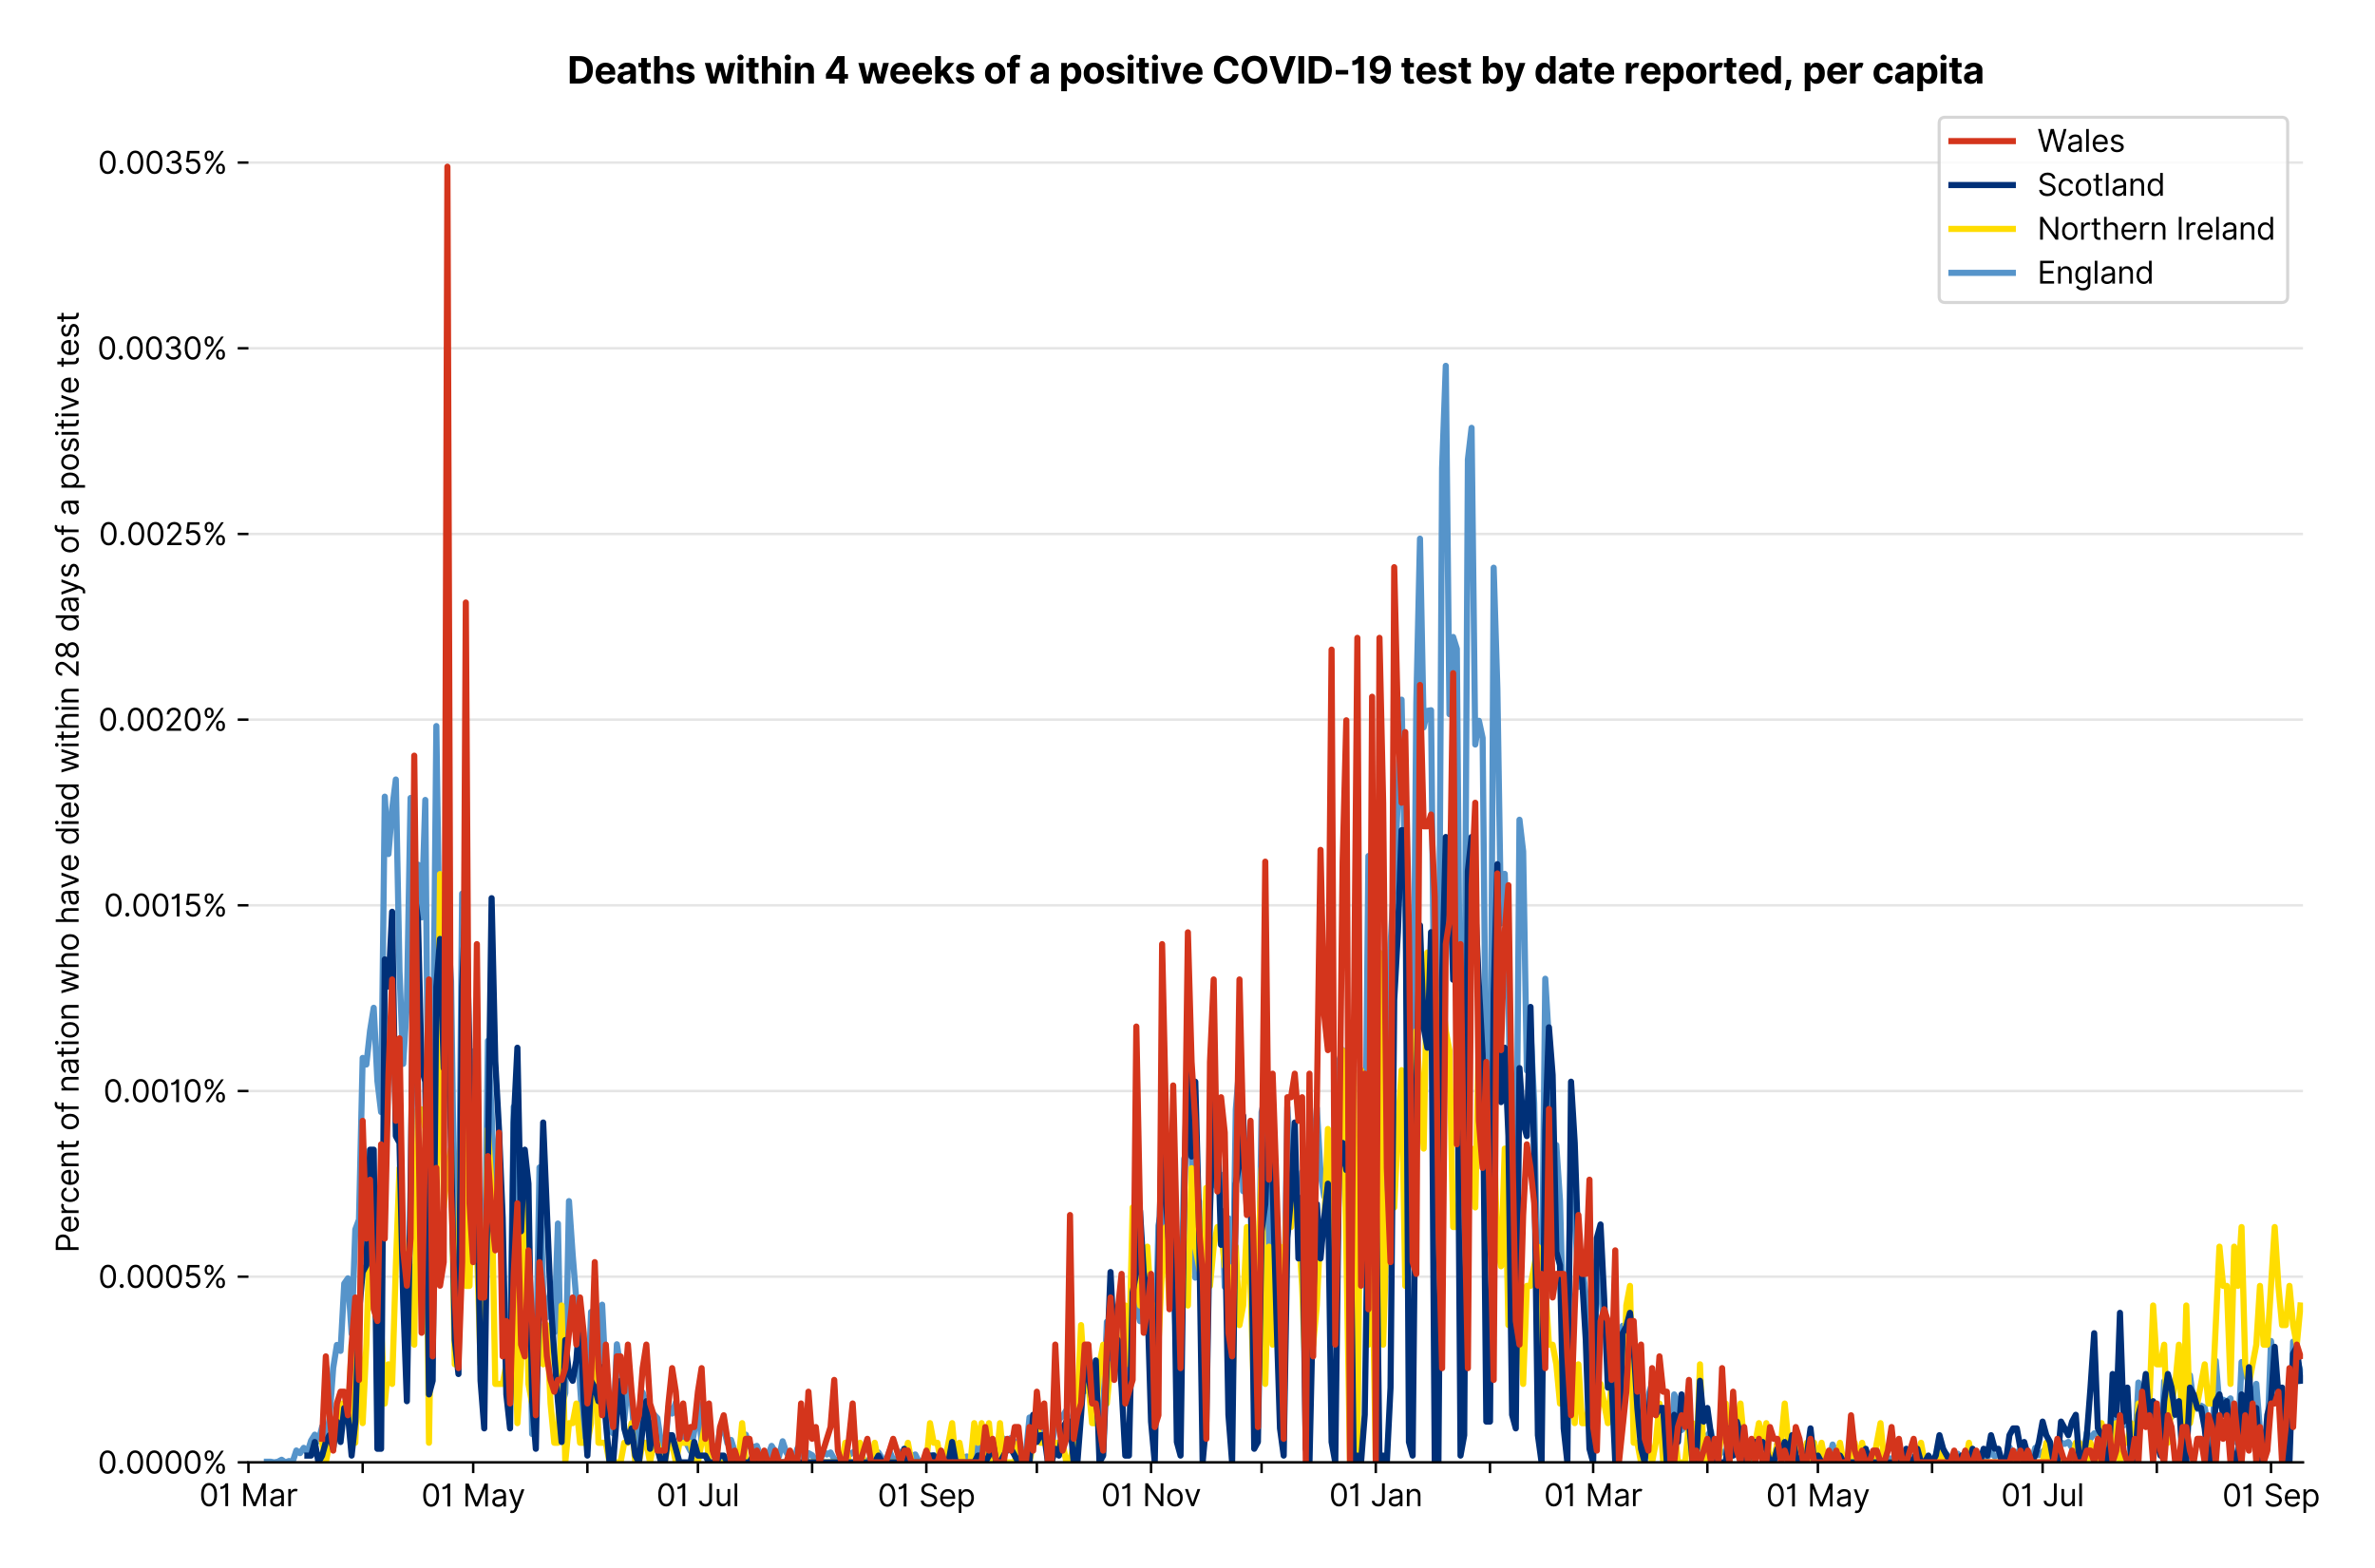 <?xml version="1.0" encoding="utf-8" standalone="no"?>
<!DOCTYPE svg PUBLIC "-//W3C//DTD SVG 1.1//EN"
  "http://www.w3.org/Graphics/SVG/1.1/DTD/svg11.dtd">
<svg version="1.1" viewBox="0 0 774.045 511.234" xmlns="http://www.w3.org/2000/svg" xmlns:xlink="http://www.w3.org/1999/xlink">
 <defs>
  <style type="text/css">*{stroke-linecap:butt;stroke-linejoin:round;}</style>
 </defs>
 <g id="figure_1">
  <g id="patch_1">
   <path d="M 0 511.234 
L 774.045 511.234 
L 774.045 0 
L 0 0 
z
" style="fill:#ffffff;"/>
  </g>
  <g id="axes_1">
   <g id="patch_2">
    <path d="M 80.977 476.745 
L 750.577 476.745 
L 750.577 33.225 
L 80.977 33.225 
z
" style="fill:#ffffff;"/>
   </g>
   <g id="matplotlib.axis_1">
    <g id="xtick_1">
     <g id="line2d_1">
      <defs>
       <path d="M 0 0 
L 0 3.5 
" id="ma6587ca92b" style="stroke:#000000;stroke-width:0.8;"/>
      </defs>
      <g>
       <use style="stroke:#000000;stroke-width:0.8;" x="80.977" xlink:href="#ma6587ca92b" y="476.745"/>
      </g>
     </g>
     <g id="text_1">
      <!-- 01 Mar -->
      <g transform="translate(64.94 491.018)scale(0.1 -0.1)">
       <defs>
        <path d="M 2000 -64 
Q 1230 -64 806 561 
Q 382 1186 382 2327 
Q 382 3459 809 4088 
Q 1236 4718 2000 4718 
Q 2764 4718 3191 4088 
Q 3618 3459 3618 2327 
Q 3618 1186 3194 561 
Q 2771 -64 2000 -64 
z
M 2000 436 
Q 2509 436 2791 927 
Q 3073 1418 3073 2327 
Q 3073 3234 2789 3730 
Q 2505 4227 2000 4227 
Q 1496 4227 1211 3730 
Q 927 3234 927 2327 
Q 927 1418 1210 927 
Q 1493 436 2000 436 
z
" id="Inter-Regular-30" transform="scale(0.016)"/>
        <path d="M 1973 4655 
L 1973 0 
L 1409 0 
L 1409 3836 
L 1373 3836 
Q 1341 3773 1209 3692 
Q 1077 3611 868 3551 
Q 659 3491 391 3491 
L 391 3964 
Q 661 3964 859 4061 
Q 1057 4159 1190 4291 
Q 1323 4423 1392 4529 
Q 1461 4636 1473 4655 
L 1973 4655 
z
" id="Inter-Regular-31" transform="scale(0.016)"/>
        <path id="Inter-Regular-20" transform="scale(0.016)"/>
        <path d="M 564 4655 
L 1236 4655 
L 2818 791 
L 2873 791 
L 4455 4655 
L 5127 4655 
L 5127 0 
L 4600 0 
L 4600 3536 
L 4555 3536 
L 3100 0 
L 2591 0 
L 1136 3536 
L 1091 3536 
L 1091 0 
L 564 0 
L 564 4655 
z
" id="Inter-Regular-4d" transform="scale(0.016)"/>
        <path d="M 1518 -82 
Q 1186 -82 916 44 
Q 646 170 486 410 
Q 327 650 327 991 
Q 327 1291 445 1478 
Q 564 1666 761 1773 
Q 959 1880 1199 1933 
Q 1439 1986 1682 2018 
Q 2000 2059 2199 2080 
Q 2398 2102 2490 2154 
Q 2582 2207 2582 2336 
L 2582 2355 
Q 2582 2691 2399 2877 
Q 2216 3064 1846 3064 
Q 1461 3064 1243 2895 
Q 1025 2727 936 2536 
L 427 2718 
Q 564 3036 792 3214 
Q 1021 3393 1292 3464 
Q 1564 3536 1827 3536 
Q 1996 3536 2215 3496 
Q 2434 3457 2640 3334 
Q 2846 3211 2982 2963 
Q 3118 2716 3118 2300 
L 3118 0 
L 2582 0 
L 2582 473 
L 2555 473 
Q 2500 359 2373 229 
Q 2246 100 2034 9 
Q 1823 -82 1518 -82 
z
M 1600 400 
Q 1918 400 2137 525 
Q 2357 650 2469 847 
Q 2582 1045 2582 1264 
L 2582 1755 
Q 2548 1714 2433 1681 
Q 2318 1648 2169 1624 
Q 2021 1600 1881 1583 
Q 1741 1566 1655 1555 
Q 1446 1527 1265 1467 
Q 1084 1407 974 1287 
Q 864 1168 864 964 
Q 864 684 1072 542 
Q 1280 400 1600 400 
z
" id="Inter-Regular-61" transform="scale(0.016)"/>
        <path d="M 491 0 
L 491 3491 
L 1009 3491 
L 1009 2964 
L 1046 2964 
Q 1139 3223 1389 3384 
Q 1639 3545 1955 3545 
Q 2100 3545 2209 3511 
Q 2318 3477 2400 3418 
L 2218 2964 
Q 2161 2993 2085 3010 
Q 2009 3027 1909 3027 
Q 1527 3027 1277 2794 
Q 1027 2561 1027 2209 
L 1027 0 
L 491 0 
z
" id="Inter-Regular-72" transform="scale(0.016)"/>
       </defs>
       <use xlink:href="#Inter-Regular-30"/>
       <use x="62.5" xlink:href="#Inter-Regular-31"/>
       <use x="106.676" xlink:href="#Inter-Regular-20"/>
       <use x="134.801" xlink:href="#Inter-Regular-4d"/>
       <use x="225.994" xlink:href="#Inter-Regular-61"/>
       <use x="282.386" xlink:href="#Inter-Regular-72"/>
      </g>
     </g>
    </g>
    <g id="xtick_2">
     <g id="line2d_2">
      <g>
       <use style="stroke:#000000;stroke-width:0.8;" x="118.198" xlink:href="#ma6587ca92b" y="476.745"/>
      </g>
     </g>
    </g>
    <g id="xtick_3">
     <g id="line2d_3">
      <g>
       <use style="stroke:#000000;stroke-width:0.8;" x="154.219" xlink:href="#ma6587ca92b" y="476.745"/>
      </g>
     </g>
     <g id="text_2">
      <!-- 01 May -->
      <g transform="translate(137.316 491.117)scale(0.1 -0.1)">
       <defs>
        <path d="M 818 -1355 
Q 682 -1355 575 -1333 
Q 468 -1311 427 -1291 
L 564 -818 
Q 857 -893 1053 -814 
Q 1250 -736 1391 -345 
L 1509 -18 
L 218 3491 
L 800 3491 
L 1764 709 
L 1800 709 
L 2764 3491 
L 3346 3491 
L 1846 -564 
Q 1550 -1355 818 -1355 
z
" id="Inter-Regular-79" transform="scale(0.016)"/>
       </defs>
       <use xlink:href="#Inter-Regular-30"/>
       <use x="62.5" xlink:href="#Inter-Regular-31"/>
       <use x="106.676" xlink:href="#Inter-Regular-20"/>
       <use x="134.801" xlink:href="#Inter-Regular-4d"/>
       <use x="225.994" xlink:href="#Inter-Regular-61"/>
       <use x="282.386" xlink:href="#Inter-Regular-79"/>
      </g>
     </g>
    </g>
    <g id="xtick_4">
     <g id="line2d_4">
      <g>
       <use style="stroke:#000000;stroke-width:0.8;" x="191.44" xlink:href="#ma6587ca92b" y="476.745"/>
      </g>
     </g>
    </g>
    <g id="xtick_5">
     <g id="line2d_5">
      <g>
       <use style="stroke:#000000;stroke-width:0.8;" x="227.461" xlink:href="#ma6587ca92b" y="476.745"/>
      </g>
     </g>
     <g id="text_3">
      <!-- 01 Jul -->
      <g transform="translate(213.917 491.018)scale(0.1 -0.1)">
       <defs>
        <path d="M 2346 4655 
L 2909 4655 
L 2909 1327 
Q 2909 657 2549 296 
Q 2189 -64 1582 -64 
Q 1200 -64 902 76 
Q 605 216 434 475 
Q 264 734 264 1091 
L 818 1091 
Q 818 795 1034 615 
Q 1250 436 1582 436 
Q 1948 436 2147 664 
Q 2346 893 2346 1327 
L 2346 4655 
z
" id="Inter-Regular-4a" transform="scale(0.016)"/>
        <path d="M 2691 1427 
L 2691 3491 
L 3227 3491 
L 3227 0 
L 2691 0 
L 2691 591 
L 2655 591 
Q 2532 325 2273 140 
Q 2014 -45 1618 -45 
Q 1127 -45 809 280 
Q 491 605 491 1273 
L 491 3491 
L 1027 3491 
L 1027 1309 
Q 1027 927 1242 700 
Q 1457 473 1791 473 
Q 1991 473 2199 575 
Q 2407 677 2549 888 
Q 2691 1100 2691 1427 
z
" id="Inter-Regular-75" transform="scale(0.016)"/>
        <path d="M 1027 4655 
L 1027 0 
L 491 0 
L 491 4655 
L 1027 4655 
z
" id="Inter-Regular-6c" transform="scale(0.016)"/>
       </defs>
       <use xlink:href="#Inter-Regular-30"/>
       <use x="62.5" xlink:href="#Inter-Regular-31"/>
       <use x="106.676" xlink:href="#Inter-Regular-20"/>
       <use x="134.801" xlink:href="#Inter-Regular-4a"/>
       <use x="189.063" xlink:href="#Inter-Regular-75"/>
       <use x="247.159" xlink:href="#Inter-Regular-6c"/>
      </g>
     </g>
    </g>
    <g id="xtick_6">
     <g id="line2d_6">
      <g>
       <use style="stroke:#000000;stroke-width:0.8;" x="264.683" xlink:href="#ma6587ca92b" y="476.745"/>
      </g>
     </g>
    </g>
    <g id="xtick_7">
     <g id="line2d_7">
      <g>
       <use style="stroke:#000000;stroke-width:0.8;" x="301.904" xlink:href="#ma6587ca92b" y="476.745"/>
      </g>
     </g>
     <g id="text_4">
      <!-- 01 Sep -->
      <g transform="translate(286.017 491.117)scale(0.1 -0.1)">
       <defs>
        <path d="M 3109 3491 
Q 3068 3836 2777 4027 
Q 2486 4218 2064 4218 
Q 1600 4218 1318 3999 
Q 1036 3780 1036 3445 
Q 1036 3195 1189 3042 
Q 1343 2889 1553 2803 
Q 1764 2718 1936 2673 
L 2409 2545 
Q 2591 2498 2815 2414 
Q 3039 2330 3244 2185 
Q 3450 2041 3584 1816 
Q 3718 1591 3718 1264 
Q 3718 886 3521 581 
Q 3325 277 2949 97 
Q 2573 -82 2036 -82 
Q 1286 -82 845 272 
Q 405 627 364 1200 
L 946 1200 
Q 968 936 1124 764 
Q 1280 593 1519 510 
Q 1759 427 2036 427 
Q 2359 427 2616 533 
Q 2873 639 3023 828 
Q 3173 1018 3173 1273 
Q 3173 1505 3043 1650 
Q 2914 1795 2702 1886 
Q 2491 1977 2246 2045 
L 1673 2209 
Q 1127 2366 809 2657 
Q 491 2948 491 3418 
Q 491 3809 703 4101 
Q 916 4393 1276 4555 
Q 1636 4718 2082 4718 
Q 2532 4718 2882 4558 
Q 3232 4398 3437 4120 
Q 3643 3843 3655 3491 
L 3109 3491 
z
" id="Inter-Regular-53" transform="scale(0.016)"/>
        <path d="M 1955 -73 
Q 1450 -73 1085 151 
Q 721 375 524 778 
Q 327 1182 327 1718 
Q 327 2255 524 2665 
Q 721 3075 1074 3305 
Q 1427 3536 1900 3536 
Q 2173 3536 2439 3445 
Q 2705 3355 2923 3151 
Q 3141 2948 3270 2614 
Q 3400 2280 3400 1791 
L 3400 1564 
L 866 1564 
Q 884 1005 1183 707 
Q 1482 409 1955 409 
Q 2271 409 2498 545 
Q 2725 682 2827 955 
L 3346 809 
Q 3223 414 2854 170 
Q 2486 -73 1955 -73 
z
M 866 2027 
L 2855 2027 
Q 2855 2470 2595 2762 
Q 2336 3055 1900 3055 
Q 1593 3055 1368 2911 
Q 1143 2768 1013 2533 
Q 884 2298 866 2027 
z
" id="Inter-Regular-65" transform="scale(0.016)"/>
        <path d="M 491 -1309 
L 491 3491 
L 1009 3491 
L 1009 2936 
L 1073 2936 
Q 1132 3027 1237 3169 
Q 1343 3311 1542 3423 
Q 1741 3536 2082 3536 
Q 2523 3536 2859 3315 
Q 3196 3095 3384 2690 
Q 3573 2286 3573 1736 
Q 3573 1182 3384 776 
Q 3196 370 2861 148 
Q 2527 -73 2091 -73 
Q 1755 -73 1552 39 
Q 1350 152 1241 296 
Q 1132 441 1073 536 
L 1027 536 
L 1027 -1309 
L 491 -1309 
z
M 1018 1745 
Q 1018 1152 1276 780 
Q 1534 409 2018 409 
Q 2355 409 2581 587 
Q 2807 766 2921 1069 
Q 3036 1373 3036 1745 
Q 3036 2114 2923 2410 
Q 2811 2707 2585 2881 
Q 2359 3055 2018 3055 
Q 1527 3055 1272 2693 
Q 1018 2332 1018 1745 
z
" id="Inter-Regular-70" transform="scale(0.016)"/>
       </defs>
       <use xlink:href="#Inter-Regular-30"/>
       <use x="62.5" xlink:href="#Inter-Regular-31"/>
       <use x="106.676" xlink:href="#Inter-Regular-20"/>
       <use x="134.801" xlink:href="#Inter-Regular-53"/>
       <use x="198.58" xlink:href="#Inter-Regular-65"/>
       <use x="256.818" xlink:href="#Inter-Regular-70"/>
      </g>
     </g>
    </g>
    <g id="xtick_8">
     <g id="line2d_8">
      <g>
       <use style="stroke:#000000;stroke-width:0.8;" x="337.925" xlink:href="#ma6587ca92b" y="476.745"/>
      </g>
     </g>
    </g>
    <g id="xtick_9">
     <g id="line2d_9">
      <g>
       <use style="stroke:#000000;stroke-width:0.8;" x="375.147" xlink:href="#ma6587ca92b" y="476.745"/>
      </g>
     </g>
     <g id="text_5">
      <!-- 01 Nov -->
      <g transform="translate(358.875 491.018)scale(0.1 -0.1)">
       <defs>
        <path d="M 4255 4655 
L 4255 0 
L 3709 0 
L 1173 3655 
L 1127 3655 
L 1127 0 
L 564 0 
L 564 4655 
L 1109 4655 
L 3655 991 
L 3700 991 
L 3700 4655 
L 4255 4655 
z
" id="Inter-Regular-4e" transform="scale(0.016)"/>
        <path d="M 1909 -73 
Q 1436 -73 1080 152 
Q 725 377 526 781 
Q 327 1186 327 1727 
Q 327 2273 526 2679 
Q 725 3086 1080 3311 
Q 1436 3536 1909 3536 
Q 2382 3536 2737 3311 
Q 3093 3086 3292 2679 
Q 3491 2273 3491 1727 
Q 3491 1186 3292 781 
Q 3093 377 2737 152 
Q 2382 -73 1909 -73 
z
M 1909 409 
Q 2268 409 2500 593 
Q 2732 777 2843 1077 
Q 2955 1377 2955 1727 
Q 2955 2077 2843 2379 
Q 2732 2682 2500 2868 
Q 2268 3055 1909 3055 
Q 1550 3055 1318 2868 
Q 1086 2682 975 2379 
Q 864 2077 864 1727 
Q 864 1377 975 1077 
Q 1086 777 1318 593 
Q 1550 409 1909 409 
z
" id="Inter-Regular-6f" transform="scale(0.016)"/>
        <path d="M 3346 3491 
L 2055 0 
L 1509 0 
L 218 3491 
L 800 3491 
L 1764 709 
L 1800 709 
L 2764 3491 
L 3346 3491 
z
" id="Inter-Regular-76" transform="scale(0.016)"/>
       </defs>
       <use xlink:href="#Inter-Regular-30"/>
       <use x="62.5" xlink:href="#Inter-Regular-31"/>
       <use x="106.676" xlink:href="#Inter-Regular-20"/>
       <use x="134.801" xlink:href="#Inter-Regular-4e"/>
       <use x="210.085" xlink:href="#Inter-Regular-6f"/>
       <use x="269.744" xlink:href="#Inter-Regular-76"/>
      </g>
     </g>
    </g>
    <g id="xtick_10">
     <g id="line2d_10">
      <g>
       <use style="stroke:#000000;stroke-width:0.8;" x="411.167" xlink:href="#ma6587ca92b" y="476.745"/>
      </g>
     </g>
    </g>
    <g id="xtick_11">
     <g id="line2d_11">
      <g>
       <use style="stroke:#000000;stroke-width:0.8;" x="448.389" xlink:href="#ma6587ca92b" y="476.745"/>
      </g>
     </g>
     <g id="text_6">
      <!-- 01 Jan -->
      <g transform="translate(433.19 491.018)scale(0.1 -0.1)">
       <defs>
        <path d="M 1027 2100 
L 1027 0 
L 491 0 
L 491 3491 
L 1009 3491 
L 1009 2945 
L 1055 2945 
Q 1177 3211 1427 3373 
Q 1677 3536 2073 3536 
Q 2602 3536 2928 3211 
Q 3255 2886 3255 2218 
L 3255 0 
L 2718 0 
L 2718 2182 
Q 2718 2593 2504 2824 
Q 2291 3055 1918 3055 
Q 1534 3055 1280 2806 
Q 1027 2557 1027 2100 
z
" id="Inter-Regular-6e" transform="scale(0.016)"/>
       </defs>
       <use xlink:href="#Inter-Regular-30"/>
       <use x="62.5" xlink:href="#Inter-Regular-31"/>
       <use x="106.676" xlink:href="#Inter-Regular-20"/>
       <use x="134.801" xlink:href="#Inter-Regular-4a"/>
       <use x="189.063" xlink:href="#Inter-Regular-61"/>
       <use x="245.455" xlink:href="#Inter-Regular-6e"/>
      </g>
     </g>
    </g>
    <g id="xtick_12">
     <g id="line2d_12">
      <g>
       <use style="stroke:#000000;stroke-width:0.8;" x="485.61" xlink:href="#ma6587ca92b" y="476.745"/>
      </g>
     </g>
    </g>
    <g id="xtick_13">
     <g id="line2d_13">
      <g>
       <use style="stroke:#000000;stroke-width:0.8;" x="519.23" xlink:href="#ma6587ca92b" y="476.745"/>
      </g>
     </g>
     <g id="text_7">
      <!-- 01 Mar -->
      <g transform="translate(503.193 491.018)scale(0.1 -0.1)">
       <use xlink:href="#Inter-Regular-30"/>
       <use x="62.5" xlink:href="#Inter-Regular-31"/>
       <use x="106.676" xlink:href="#Inter-Regular-20"/>
       <use x="134.801" xlink:href="#Inter-Regular-4d"/>
       <use x="225.994" xlink:href="#Inter-Regular-61"/>
       <use x="282.386" xlink:href="#Inter-Regular-72"/>
      </g>
     </g>
    </g>
    <g id="xtick_14">
     <g id="line2d_14">
      <g>
       <use style="stroke:#000000;stroke-width:0.8;" x="556.451" xlink:href="#ma6587ca92b" y="476.745"/>
      </g>
     </g>
    </g>
    <g id="xtick_15">
     <g id="line2d_15">
      <g>
       <use style="stroke:#000000;stroke-width:0.8;" x="592.472" xlink:href="#ma6587ca92b" y="476.745"/>
      </g>
     </g>
     <g id="text_8">
      <!-- 01 May -->
      <g transform="translate(575.569 491.117)scale(0.1 -0.1)">
       <use xlink:href="#Inter-Regular-30"/>
       <use x="62.5" xlink:href="#Inter-Regular-31"/>
       <use x="106.676" xlink:href="#Inter-Regular-20"/>
       <use x="134.801" xlink:href="#Inter-Regular-4d"/>
       <use x="225.994" xlink:href="#Inter-Regular-61"/>
       <use x="282.386" xlink:href="#Inter-Regular-79"/>
      </g>
     </g>
    </g>
    <g id="xtick_16">
     <g id="line2d_16">
      <g>
       <use style="stroke:#000000;stroke-width:0.8;" x="629.694" xlink:href="#ma6587ca92b" y="476.745"/>
      </g>
     </g>
    </g>
    <g id="xtick_17">
     <g id="line2d_17">
      <g>
       <use style="stroke:#000000;stroke-width:0.8;" x="665.714" xlink:href="#ma6587ca92b" y="476.745"/>
      </g>
     </g>
     <g id="text_9">
      <!-- 01 Jul -->
      <g transform="translate(652.171 491.018)scale(0.1 -0.1)">
       <use xlink:href="#Inter-Regular-30"/>
       <use x="62.5" xlink:href="#Inter-Regular-31"/>
       <use x="106.676" xlink:href="#Inter-Regular-20"/>
       <use x="134.801" xlink:href="#Inter-Regular-4a"/>
       <use x="189.063" xlink:href="#Inter-Regular-75"/>
       <use x="247.159" xlink:href="#Inter-Regular-6c"/>
      </g>
     </g>
    </g>
    <g id="xtick_18">
     <g id="line2d_18">
      <g>
       <use style="stroke:#000000;stroke-width:0.8;" x="702.936" xlink:href="#ma6587ca92b" y="476.745"/>
      </g>
     </g>
    </g>
    <g id="xtick_19">
     <g id="line2d_19">
      <g>
       <use style="stroke:#000000;stroke-width:0.8;" x="740.157" xlink:href="#ma6587ca92b" y="476.745"/>
      </g>
     </g>
     <g id="text_10">
      <!-- 01 Sep -->
      <g transform="translate(724.27 491.117)scale(0.1 -0.1)">
       <use xlink:href="#Inter-Regular-30"/>
       <use x="62.5" xlink:href="#Inter-Regular-31"/>
       <use x="106.676" xlink:href="#Inter-Regular-20"/>
       <use x="134.801" xlink:href="#Inter-Regular-53"/>
       <use x="198.58" xlink:href="#Inter-Regular-65"/>
       <use x="256.818" xlink:href="#Inter-Regular-70"/>
      </g>
     </g>
    </g>
   </g>
   <g id="matplotlib.axis_2">
    <g id="ytick_1">
     <g id="line2d_20">
      <path clip-path="url(#pf97d938450)" d="M 80.977 476.745 
L 750.577 476.745 
" style="fill:none;stroke:#e5e5e5;stroke-linecap:square;stroke-width:0.8;"/>
     </g>
     <g id="line2d_21">
      <defs>
       <path d="M 0 0 
L -3.5 0 
" id="m4afba59ee0" style="stroke:#000000;stroke-width:0.8;"/>
      </defs>
      <g>
       <use style="stroke:#000000;stroke-width:0.8;" x="80.977" xlink:href="#m4afba59ee0" y="476.745"/>
      </g>
     </g>
     <g id="text_11">
      <!-- 0.0000% -->
      <g transform="translate(31.845 480.382)scale(0.1 -0.1)">
       <defs>
        <path d="M 882 -36 
Q 714 -36 593 84 
Q 473 205 473 373 
Q 473 541 593 661 
Q 714 782 882 782 
Q 1050 782 1170 661 
Q 1291 541 1291 373 
Q 1291 205 1170 84 
Q 1050 -36 882 -36 
z
" id="Inter-Regular-2e" transform="scale(0.016)"/>
        <path d="M 2855 873 
L 2855 1118 
Q 2855 1373 2960 1585 
Q 3066 1798 3269 1926 
Q 3473 2055 3764 2055 
Q 4059 2055 4259 1926 
Q 4459 1798 4561 1585 
Q 4664 1373 4664 1118 
L 4664 873 
Q 4664 618 4560 405 
Q 4457 193 4256 64 
Q 4055 -64 3764 -64 
Q 3468 -64 3266 64 
Q 3064 193 2959 405 
Q 2855 618 2855 873 
z
M 536 3536 
L 536 3782 
Q 536 4036 642 4248 
Q 748 4461 951 4589 
Q 1155 4718 1446 4718 
Q 1741 4718 1941 4589 
Q 2141 4461 2243 4248 
Q 2346 4036 2346 3782 
L 2346 3536 
Q 2346 3282 2242 3069 
Q 2139 2857 1937 2728 
Q 1736 2600 1446 2600 
Q 1150 2600 948 2728 
Q 746 2857 641 3069 
Q 536 3282 536 3536 
z
M 709 0 
L 3909 4655 
L 4427 4655 
L 1227 0 
L 709 0 
z
M 3318 1118 
L 3318 873 
Q 3318 661 3418 494 
Q 3518 327 3764 327 
Q 4002 327 4101 494 
Q 4200 661 4200 873 
L 4200 1118 
Q 4200 1330 4104 1497 
Q 4009 1664 3764 1664 
Q 3525 1664 3421 1497 
Q 3318 1330 3318 1118 
z
M 1000 3782 
L 1000 3536 
Q 1000 3325 1100 3158 
Q 1200 2991 1446 2991 
Q 1684 2991 1783 3158 
Q 1882 3325 1882 3536 
L 1882 3782 
Q 1882 3993 1786 4160 
Q 1691 4327 1446 4327 
Q 1207 4327 1103 4160 
Q 1000 3993 1000 3782 
z
" id="Inter-Regular-25" transform="scale(0.016)"/>
       </defs>
       <use xlink:href="#Inter-Regular-30"/>
       <use x="62.5" xlink:href="#Inter-Regular-2e"/>
       <use x="90.057" xlink:href="#Inter-Regular-30"/>
       <use x="152.557" xlink:href="#Inter-Regular-30"/>
       <use x="215.057" xlink:href="#Inter-Regular-30"/>
       <use x="277.557" xlink:href="#Inter-Regular-30"/>
       <use x="340.057" xlink:href="#Inter-Regular-25"/>
      </g>
     </g>
    </g>
    <g id="ytick_2">
     <g id="line2d_22">
      <path clip-path="url(#pf97d938450)" d="M 80.977 416.21 
L 750.577 416.21 
" style="fill:none;stroke:#e5e5e5;stroke-linecap:square;stroke-width:0.8;"/>
     </g>
     <g id="line2d_23">
      <g>
       <use style="stroke:#000000;stroke-width:0.8;" x="80.977" xlink:href="#m4afba59ee0" y="416.21"/>
      </g>
     </g>
     <g id="text_12">
      <!-- 0.0005% -->
      <g transform="translate(32.016 419.846)scale(0.1 -0.1)">
       <defs>
        <path d="M 1936 -64 
Q 1536 -64 1216 95 
Q 896 255 702 532 
Q 509 809 491 1164 
L 1036 1164 
Q 1068 848 1324 642 
Q 1580 436 1936 436 
Q 2223 436 2447 570 
Q 2671 705 2799 940 
Q 2927 1175 2927 1473 
Q 2927 1777 2794 2017 
Q 2661 2257 2429 2395 
Q 2198 2534 1900 2536 
Q 1686 2539 1461 2472 
Q 1236 2405 1091 2300 
L 564 2364 
L 846 4655 
L 3264 4655 
L 3264 4155 
L 1318 4155 
L 1155 2782 
L 1182 2782 
Q 1325 2895 1541 2970 
Q 1757 3045 1991 3045 
Q 2418 3045 2753 2842 
Q 3089 2639 3281 2286 
Q 3473 1934 3473 1482 
Q 3473 1036 3274 687 
Q 3075 339 2727 137 
Q 2380 -64 1936 -64 
z
" id="Inter-Regular-35" transform="scale(0.016)"/>
       </defs>
       <use xlink:href="#Inter-Regular-30"/>
       <use x="62.5" xlink:href="#Inter-Regular-2e"/>
       <use x="90.057" xlink:href="#Inter-Regular-30"/>
       <use x="152.557" xlink:href="#Inter-Regular-30"/>
       <use x="215.057" xlink:href="#Inter-Regular-30"/>
       <use x="277.557" xlink:href="#Inter-Regular-35"/>
       <use x="338.352" xlink:href="#Inter-Regular-25"/>
      </g>
     </g>
    </g>
    <g id="ytick_3">
     <g id="line2d_24">
      <path clip-path="url(#pf97d938450)" d="M 80.977 355.674 
L 750.577 355.674 
" style="fill:none;stroke:#e5e5e5;stroke-linecap:square;stroke-width:0.8;"/>
     </g>
     <g id="line2d_25">
      <g>
       <use style="stroke:#000000;stroke-width:0.8;" x="80.977" xlink:href="#m4afba59ee0" y="355.674"/>
      </g>
     </g>
     <g id="text_13">
      <!-- 0.0010% -->
      <g transform="translate(33.678 359.311)scale(0.1 -0.1)">
       <use xlink:href="#Inter-Regular-30"/>
       <use x="62.5" xlink:href="#Inter-Regular-2e"/>
       <use x="90.057" xlink:href="#Inter-Regular-30"/>
       <use x="152.557" xlink:href="#Inter-Regular-30"/>
       <use x="215.057" xlink:href="#Inter-Regular-31"/>
       <use x="259.233" xlink:href="#Inter-Regular-30"/>
       <use x="321.733" xlink:href="#Inter-Regular-25"/>
      </g>
     </g>
    </g>
    <g id="ytick_4">
     <g id="line2d_26">
      <path clip-path="url(#pf97d938450)" d="M 80.977 295.139 
L 750.577 295.139 
" style="fill:none;stroke:#e5e5e5;stroke-linecap:square;stroke-width:0.8;"/>
     </g>
     <g id="line2d_27">
      <g>
       <use style="stroke:#000000;stroke-width:0.8;" x="80.977" xlink:href="#m4afba59ee0" y="295.139"/>
      </g>
     </g>
     <g id="text_14">
      <!-- 0.0015% -->
      <g transform="translate(33.848 298.776)scale(0.1 -0.1)">
       <use xlink:href="#Inter-Regular-30"/>
       <use x="62.5" xlink:href="#Inter-Regular-2e"/>
       <use x="90.057" xlink:href="#Inter-Regular-30"/>
       <use x="152.557" xlink:href="#Inter-Regular-30"/>
       <use x="215.057" xlink:href="#Inter-Regular-31"/>
       <use x="259.233" xlink:href="#Inter-Regular-35"/>
       <use x="320.028" xlink:href="#Inter-Regular-25"/>
      </g>
     </g>
    </g>
    <g id="ytick_5">
     <g id="line2d_28">
      <path clip-path="url(#pf97d938450)" d="M 80.977 234.604 
L 750.577 234.604 
" style="fill:none;stroke:#e5e5e5;stroke-linecap:square;stroke-width:0.8;"/>
     </g>
     <g id="line2d_29">
      <g>
       <use style="stroke:#000000;stroke-width:0.8;" x="80.977" xlink:href="#m4afba59ee0" y="234.604"/>
      </g>
     </g>
     <g id="text_15">
      <!-- 0.0020% -->
      <g transform="translate(32.044 238.241)scale(0.1 -0.1)">
       <defs>
        <path d="M 482 0 
L 482 409 
L 2018 2091 
Q 2289 2386 2464 2605 
Q 2639 2825 2724 3019 
Q 2809 3214 2809 3427 
Q 2809 3795 2553 4011 
Q 2298 4227 1918 4227 
Q 1514 4227 1275 3985 
Q 1036 3743 1036 3345 
L 500 3345 
Q 500 3755 688 4064 
Q 877 4373 1203 4545 
Q 1530 4718 1936 4718 
Q 2346 4718 2661 4545 
Q 2977 4373 3156 4079 
Q 3336 3786 3336 3427 
Q 3336 3170 3244 2926 
Q 3152 2682 2926 2383 
Q 2700 2084 2300 1655 
L 1255 536 
L 1255 500 
L 3418 500 
L 3418 0 
L 482 0 
z
" id="Inter-Regular-32" transform="scale(0.016)"/>
       </defs>
       <use xlink:href="#Inter-Regular-30"/>
       <use x="62.5" xlink:href="#Inter-Regular-2e"/>
       <use x="90.057" xlink:href="#Inter-Regular-30"/>
       <use x="152.557" xlink:href="#Inter-Regular-30"/>
       <use x="215.057" xlink:href="#Inter-Regular-32"/>
       <use x="275.568" xlink:href="#Inter-Regular-30"/>
       <use x="338.068" xlink:href="#Inter-Regular-25"/>
      </g>
     </g>
    </g>
    <g id="ytick_6">
     <g id="line2d_30">
      <path clip-path="url(#pf97d938450)" d="M 80.977 174.069 
L 750.577 174.069 
" style="fill:none;stroke:#e5e5e5;stroke-linecap:square;stroke-width:0.8;"/>
     </g>
     <g id="line2d_31">
      <g>
       <use style="stroke:#000000;stroke-width:0.8;" x="80.977" xlink:href="#m4afba59ee0" y="174.069"/>
      </g>
     </g>
     <g id="text_16">
      <!-- 0.0025% -->
      <g transform="translate(32.214 177.705)scale(0.1 -0.1)">
       <use xlink:href="#Inter-Regular-30"/>
       <use x="62.5" xlink:href="#Inter-Regular-2e"/>
       <use x="90.057" xlink:href="#Inter-Regular-30"/>
       <use x="152.557" xlink:href="#Inter-Regular-30"/>
       <use x="215.057" xlink:href="#Inter-Regular-32"/>
       <use x="275.568" xlink:href="#Inter-Regular-35"/>
       <use x="336.364" xlink:href="#Inter-Regular-25"/>
      </g>
     </g>
    </g>
    <g id="ytick_7">
     <g id="line2d_32">
      <path clip-path="url(#pf97d938450)" d="M 80.977 113.533 
L 750.577 113.533 
" style="fill:none;stroke:#e5e5e5;stroke-linecap:square;stroke-width:0.8;"/>
     </g>
     <g id="line2d_33">
      <g>
       <use style="stroke:#000000;stroke-width:0.8;" x="80.977" xlink:href="#m4afba59ee0" y="113.533"/>
      </g>
     </g>
     <g id="text_17">
      <!-- 0.0030% -->
      <g transform="translate(31.731 117.17)scale(0.1 -0.1)">
       <defs>
        <path d="M 2055 -64 
Q 1605 -64 1253 90 
Q 902 245 696 521 
Q 491 798 473 1164 
L 1046 1164 
Q 1071 827 1356 631 
Q 1641 436 2046 436 
Q 2493 436 2783 664 
Q 3073 893 3073 1264 
Q 3073 1650 2787 1893 
Q 2502 2136 1973 2136 
L 1600 2136 
L 1600 2636 
L 1973 2636 
Q 2386 2636 2647 2856 
Q 2909 3077 2909 3445 
Q 2909 3798 2679 4012 
Q 2450 4227 2064 4227 
Q 1823 4227 1610 4139 
Q 1398 4052 1264 3887 
Q 1130 3723 1118 3491 
L 573 3491 
Q 586 3857 793 4133 
Q 1000 4409 1335 4563 
Q 1671 4718 2073 4718 
Q 2505 4718 2814 4544 
Q 3123 4370 3289 4086 
Q 3455 3802 3455 3473 
Q 3455 3080 3249 2802 
Q 3043 2525 2691 2418 
L 2691 2382 
Q 3132 2309 3379 2008 
Q 3627 1707 3627 1264 
Q 3627 884 3421 583 
Q 3216 282 2861 109 
Q 2507 -64 2055 -64 
z
" id="Inter-Regular-33" transform="scale(0.016)"/>
       </defs>
       <use xlink:href="#Inter-Regular-30"/>
       <use x="62.5" xlink:href="#Inter-Regular-2e"/>
       <use x="90.057" xlink:href="#Inter-Regular-30"/>
       <use x="152.557" xlink:href="#Inter-Regular-30"/>
       <use x="215.057" xlink:href="#Inter-Regular-33"/>
       <use x="278.693" xlink:href="#Inter-Regular-30"/>
       <use x="341.193" xlink:href="#Inter-Regular-25"/>
      </g>
     </g>
    </g>
    <g id="ytick_8">
     <g id="line2d_34">
      <path clip-path="url(#pf97d938450)" d="M 80.977 52.998 
L 750.577 52.998 
" style="fill:none;stroke:#e5e5e5;stroke-linecap:square;stroke-width:0.8;"/>
     </g>
     <g id="line2d_35">
      <g>
       <use style="stroke:#000000;stroke-width:0.8;" x="80.977" xlink:href="#m4afba59ee0" y="52.998"/>
      </g>
     </g>
     <g id="text_18">
      <!-- 0.0035% -->
      <g transform="translate(31.902 56.635)scale(0.1 -0.1)">
       <use xlink:href="#Inter-Regular-30"/>
       <use x="62.5" xlink:href="#Inter-Regular-2e"/>
       <use x="90.057" xlink:href="#Inter-Regular-30"/>
       <use x="152.557" xlink:href="#Inter-Regular-30"/>
       <use x="215.057" xlink:href="#Inter-Regular-33"/>
       <use x="278.693" xlink:href="#Inter-Regular-35"/>
       <use x="339.489" xlink:href="#Inter-Regular-25"/>
      </g>
     </g>
    </g>
    <g id="text_19">
     <!-- Percent of nation who have died within 28 days of a positive test -->
     <g transform="translate(25.614 408.396)rotate(-90)scale(0.1 -0.1)">
      <defs>
       <path d="M 564 0 
L 564 4655 
L 2136 4655 
Q 2684 4655 3033 4458 
Q 3382 4261 3550 3927 
Q 3718 3593 3718 3182 
Q 3718 2770 3551 2434 
Q 3384 2098 3036 1899 
Q 2689 1700 2146 1700 
L 1127 1700 
L 1127 0 
L 564 0 
z
M 1127 2200 
L 2127 2200 
Q 2689 2200 2926 2482 
Q 3164 2764 3164 3182 
Q 3164 3602 2925 3878 
Q 2686 4155 2118 4155 
L 1127 4155 
L 1127 2200 
z
" id="Inter-Regular-50" transform="scale(0.016)"/>
       <path d="M 1909 -73 
Q 1418 -73 1063 159 
Q 709 391 518 798 
Q 327 1205 327 1727 
Q 327 2259 524 2667 
Q 721 3075 1074 3305 
Q 1427 3536 1900 3536 
Q 2268 3536 2563 3400 
Q 2859 3264 3047 3018 
Q 3236 2773 3282 2445 
L 2746 2445 
Q 2684 2684 2474 2869 
Q 2264 3055 1909 3055 
Q 1439 3055 1151 2697 
Q 864 2339 864 1745 
Q 864 1139 1148 774 
Q 1432 409 1909 409 
Q 2223 409 2447 570 
Q 2671 732 2746 1018 
L 3282 1018 
Q 3236 709 3058 462 
Q 2880 216 2588 71 
Q 2296 -73 1909 -73 
z
" id="Inter-Regular-63" transform="scale(0.016)"/>
       <path d="M 2009 3491 
L 2009 3036 
L 1264 3036 
L 1264 1000 
Q 1264 773 1331 660 
Q 1398 548 1503 510 
Q 1609 473 1727 473 
Q 1816 473 1873 483 
Q 1930 493 1964 500 
L 2073 18 
Q 2018 -2 1920 -23 
Q 1823 -45 1673 -45 
Q 1446 -45 1228 52 
Q 1011 150 869 350 
Q 727 550 727 855 
L 727 3036 
L 200 3036 
L 200 3491 
L 727 3491 
L 727 4327 
L 1264 4327 
L 1264 3491 
L 2009 3491 
z
" id="Inter-Regular-74" transform="scale(0.016)"/>
       <path d="M 2046 3491 
L 2046 3036 
L 1264 3036 
L 1264 0 
L 727 0 
L 727 3036 
L 164 3036 
L 164 3491 
L 727 3491 
L 727 3973 
Q 727 4273 868 4473 
Q 1009 4673 1234 4773 
Q 1459 4873 1709 4873 
Q 1907 4873 2032 4841 
Q 2157 4809 2218 4782 
L 2064 4318 
Q 2023 4332 1951 4352 
Q 1880 4373 1764 4373 
Q 1498 4373 1381 4239 
Q 1264 4105 1264 3845 
L 1264 3491 
L 2046 3491 
z
" id="Inter-Regular-66" transform="scale(0.016)"/>
       <path d="M 491 0 
L 491 3491 
L 1027 3491 
L 1027 0 
L 491 0 
z
M 764 4073 
Q 607 4073 494 4179 
Q 382 4286 382 4436 
Q 382 4586 494 4693 
Q 607 4800 764 4800 
Q 921 4800 1033 4693 
Q 1146 4586 1146 4436 
Q 1146 4286 1033 4179 
Q 921 4073 764 4073 
z
" id="Inter-Regular-69" transform="scale(0.016)"/>
       <path d="M 1282 0 
L 218 3491 
L 782 3491 
L 1536 818 
L 1573 818 
L 2318 3491 
L 2891 3491 
L 3627 827 
L 3664 827 
L 4418 3491 
L 4982 3491 
L 3918 0 
L 3391 0 
L 2627 2682 
L 2573 2682 
L 1809 0 
L 1282 0 
z
" id="Inter-Regular-77" transform="scale(0.016)"/>
       <path d="M 1027 2100 
L 1027 0 
L 491 0 
L 491 4655 
L 1027 4655 
L 1027 2945 
L 1073 2945 
Q 1196 3216 1442 3376 
Q 1689 3536 2100 3536 
Q 2636 3536 2963 3213 
Q 3291 2891 3291 2218 
L 3291 0 
L 2755 0 
L 2755 2182 
Q 2755 2598 2540 2826 
Q 2325 3055 1946 3055 
Q 1548 3055 1287 2806 
Q 1027 2557 1027 2100 
z
" id="Inter-Regular-68" transform="scale(0.016)"/>
       <path d="M 1809 -73 
Q 1373 -73 1039 148 
Q 705 370 516 776 
Q 327 1182 327 1736 
Q 327 2286 516 2690 
Q 705 3095 1041 3315 
Q 1377 3536 1818 3536 
Q 2159 3536 2358 3423 
Q 2557 3311 2662 3169 
Q 2768 3027 2827 2936 
L 2873 2936 
L 2873 4655 
L 3409 4655 
L 3409 0 
L 2891 0 
L 2891 536 
L 2827 536 
Q 2768 441 2659 296 
Q 2550 152 2348 39 
Q 2146 -73 1809 -73 
z
M 1882 409 
Q 2366 409 2624 780 
Q 2882 1152 2882 1745 
Q 2882 2332 2627 2693 
Q 2373 3055 1882 3055 
Q 1541 3055 1315 2881 
Q 1089 2707 976 2410 
Q 864 2114 864 1745 
Q 864 1373 978 1069 
Q 1093 766 1319 587 
Q 1546 409 1882 409 
z
" id="Inter-Regular-64" transform="scale(0.016)"/>
       <path d="M 1973 -64 
Q 1505 -64 1147 103 
Q 789 270 589 564 
Q 389 859 391 1236 
Q 389 1532 507 1783 
Q 625 2034 830 2203 
Q 1036 2373 1291 2418 
L 1291 2445 
Q 957 2532 759 2821 
Q 561 3111 564 3482 
Q 561 3836 743 4115 
Q 925 4395 1244 4556 
Q 1564 4718 1973 4718 
Q 2377 4718 2695 4556 
Q 3014 4395 3197 4115 
Q 3380 3836 3382 3482 
Q 3380 3111 3181 2821 
Q 2982 2532 2655 2445 
L 2655 2418 
Q 2907 2373 3109 2203 
Q 3311 2034 3431 1783 
Q 3552 1532 3555 1236 
Q 3552 859 3351 564 
Q 3150 270 2794 103 
Q 2439 -64 1973 -64 
z
M 1973 436 
Q 2446 436 2722 662 
Q 2998 889 3000 1264 
Q 2998 1527 2864 1729 
Q 2730 1932 2499 2048 
Q 2268 2164 1973 2164 
Q 1675 2164 1442 2048 
Q 1209 1932 1076 1729 
Q 943 1527 946 1264 
Q 943 889 1218 662 
Q 1493 436 1973 436 
z
M 1973 2645 
Q 2348 2645 2591 2864 
Q 2834 3084 2836 3445 
Q 2834 3800 2596 4013 
Q 2359 4227 1973 4227 
Q 1582 4227 1344 4013 
Q 1107 3800 1109 3445 
Q 1107 3084 1349 2864 
Q 1591 2645 1973 2645 
z
" id="Inter-Regular-38" transform="scale(0.016)"/>
       <path d="M 2964 2709 
L 2482 2573 
Q 2411 2755 2245 2914 
Q 2080 3073 1727 3073 
Q 1407 3073 1194 2926 
Q 982 2780 982 2555 
Q 982 2355 1127 2239 
Q 1273 2123 1582 2045 
L 2100 1918 
Q 3027 1691 3027 973 
Q 3027 673 2855 436 
Q 2684 200 2377 63 
Q 2071 -73 1664 -73 
Q 1130 -73 780 159 
Q 430 391 336 836 
L 846 964 
Q 989 400 1655 400 
Q 2030 400 2251 560 
Q 2473 720 2473 945 
Q 2473 1316 1955 1436 
L 1373 1573 
Q 893 1686 669 1926 
Q 446 2166 446 2527 
Q 446 2823 613 3050 
Q 780 3277 1069 3406 
Q 1359 3536 1727 3536 
Q 2246 3536 2542 3309 
Q 2839 3082 2964 2709 
z
" id="Inter-Regular-73" transform="scale(0.016)"/>
      </defs>
      <use xlink:href="#Inter-Regular-50"/>
      <use x="63.494" xlink:href="#Inter-Regular-65"/>
      <use x="121.733" xlink:href="#Inter-Regular-72"/>
      <use x="160.085" xlink:href="#Inter-Regular-63"/>
      <use x="215.909" xlink:href="#Inter-Regular-65"/>
      <use x="274.148" xlink:href="#Inter-Regular-6e"/>
      <use x="332.671" xlink:href="#Inter-Regular-74"/>
      <use x="369.034" xlink:href="#Inter-Regular-20"/>
      <use x="397.159" xlink:href="#Inter-Regular-6f"/>
      <use x="456.818" xlink:href="#Inter-Regular-66"/>
      <use x="492.898" xlink:href="#Inter-Regular-20"/>
      <use x="521.023" xlink:href="#Inter-Regular-6e"/>
      <use x="579.546" xlink:href="#Inter-Regular-61"/>
      <use x="635.938" xlink:href="#Inter-Regular-74"/>
      <use x="672.301" xlink:href="#Inter-Regular-69"/>
      <use x="696.023" xlink:href="#Inter-Regular-6f"/>
      <use x="755.682" xlink:href="#Inter-Regular-6e"/>
      <use x="814.205" xlink:href="#Inter-Regular-20"/>
      <use x="842.33" xlink:href="#Inter-Regular-77"/>
      <use x="923.58" xlink:href="#Inter-Regular-68"/>
      <use x="982.671" xlink:href="#Inter-Regular-6f"/>
      <use x="1042.33" xlink:href="#Inter-Regular-20"/>
      <use x="1070.455" xlink:href="#Inter-Regular-68"/>
      <use x="1129.546" xlink:href="#Inter-Regular-61"/>
      <use x="1185.938" xlink:href="#Inter-Regular-76"/>
      <use x="1241.62" xlink:href="#Inter-Regular-65"/>
      <use x="1299.858" xlink:href="#Inter-Regular-20"/>
      <use x="1327.983" xlink:href="#Inter-Regular-64"/>
      <use x="1390.057" xlink:href="#Inter-Regular-69"/>
      <use x="1413.779" xlink:href="#Inter-Regular-65"/>
      <use x="1472.017" xlink:href="#Inter-Regular-64"/>
      <use x="1534.091" xlink:href="#Inter-Regular-20"/>
      <use x="1562.216" xlink:href="#Inter-Regular-77"/>
      <use x="1643.466" xlink:href="#Inter-Regular-69"/>
      <use x="1667.188" xlink:href="#Inter-Regular-74"/>
      <use x="1703.551" xlink:href="#Inter-Regular-68"/>
      <use x="1762.642" xlink:href="#Inter-Regular-69"/>
      <use x="1786.364" xlink:href="#Inter-Regular-6e"/>
      <use x="1844.887" xlink:href="#Inter-Regular-20"/>
      <use x="1873.012" xlink:href="#Inter-Regular-32"/>
      <use x="1933.523" xlink:href="#Inter-Regular-38"/>
      <use x="1995.171" xlink:href="#Inter-Regular-20"/>
      <use x="2023.296" xlink:href="#Inter-Regular-64"/>
      <use x="2085.37" xlink:href="#Inter-Regular-61"/>
      <use x="2141.762" xlink:href="#Inter-Regular-79"/>
      <use x="2197.444" xlink:href="#Inter-Regular-73"/>
      <use x="2249.716" xlink:href="#Inter-Regular-20"/>
      <use x="2277.841" xlink:href="#Inter-Regular-6f"/>
      <use x="2337.5" xlink:href="#Inter-Regular-66"/>
      <use x="2373.58" xlink:href="#Inter-Regular-20"/>
      <use x="2401.705" xlink:href="#Inter-Regular-61"/>
      <use x="2458.097" xlink:href="#Inter-Regular-20"/>
      <use x="2486.222" xlink:href="#Inter-Regular-70"/>
      <use x="2547.16" xlink:href="#Inter-Regular-6f"/>
      <use x="2606.819" xlink:href="#Inter-Regular-73"/>
      <use x="2659.091" xlink:href="#Inter-Regular-69"/>
      <use x="2682.813" xlink:href="#Inter-Regular-74"/>
      <use x="2719.177" xlink:href="#Inter-Regular-69"/>
      <use x="2742.898" xlink:href="#Inter-Regular-76"/>
      <use x="2798.58" xlink:href="#Inter-Regular-65"/>
      <use x="2856.819" xlink:href="#Inter-Regular-20"/>
      <use x="2884.944" xlink:href="#Inter-Regular-74"/>
      <use x="2921.307" xlink:href="#Inter-Regular-65"/>
      <use x="2979.546" xlink:href="#Inter-Regular-73"/>
      <use x="3031.819" xlink:href="#Inter-Regular-74"/>
     </g>
    </g>
   </g>
   <g id="line2d_36">
    <path clip-path="url(#pf97d938450)" d="M 86.98 476.53 
L 88.181 476.53 
L 89.381 476.745 
L 90.582 476.53 
L 91.783 475.885 
L 92.984 476.745 
L 94.184 476.315 
L 95.385 476.53 
L 96.586 472.873 
L 97.786 473.734 
L 98.987 472.013 
L 100.188 473.519 
L 101.388 469.647 
L 102.589 467.711 
L 103.79 469.862 
L 104.99 465.13 
L 106.191 471.583 
L 107.392 462.334 
L 108.593 445.986 
L 109.793 438.458 
L 110.994 440.394 
L 112.195 418.454 
L 113.395 416.733 
L 114.596 434.801 
L 115.797 400.816 
L 116.997 397.59 
L 118.198 344.892 
L 119.399 347.043 
L 120.599 336.073 
L 121.8 328.544 
L 123.001 352.42 
L 124.202 362.529 
L 125.402 259.714 
L 126.603 278.427 
L 127.804 263.801 
L 129.004 254.121 
L 130.205 316.499 
L 131.406 346.827 
L 132.606 327.469 
L 133.807 260.144 
L 135.008 319.726 
L 136.208 281.869 
L 137.409 299.076 
L 138.61 260.789 
L 139.811 395.009 
L 141.011 361.454 
L 142.212 236.699 
L 143.413 320.801 
L 144.613 348.978 
L 145.814 300.152 
L 147.015 319.941 
L 148.215 406.409 
L 149.416 414.582 
L 150.617 291.333 
L 151.817 346.827 
L 153.018 359.948 
L 154.219 342.741 
L 155.42 372.424 
L 156.62 428.994 
L 157.821 423.616 
L 159.022 339.299 
L 160.222 362.96 
L 161.423 395.654 
L 162.624 369.628 
L 163.824 428.133 
L 165.025 435.877 
L 166.226 439.318 
L 167.427 360.809 
L 168.627 398.881 
L 169.828 411.571 
L 171.029 416.518 
L 172.229 401.892 
L 173.43 467.496 
L 174.631 447.922 
L 175.831 380.597 
L 177.032 421.035 
L 178.233 429.424 
L 179.433 421.466 
L 180.634 434.371 
L 181.835 398.881 
L 183.036 458.247 
L 184.236 454.16 
L 185.437 391.567 
L 186.638 408.99 
L 187.838 423.832 
L 189.039 451.579 
L 190.24 468.356 
L 191.44 459.752 
L 192.641 427.703 
L 193.842 429.854 
L 195.042 452.654 
L 196.243 425.337 
L 197.444 449.643 
L 198.645 466.205 
L 199.845 467.281 
L 201.046 438.243 
L 202.247 445.986 
L 203.447 462.979 
L 204.648 451.579 
L 205.849 456.526 
L 207.049 471.798 
L 208.25 471.368 
L 209.451 453.945 
L 210.651 457.386 
L 211.852 463.839 
L 213.053 461.043 
L 214.254 462.334 
L 215.454 470.292 
L 216.655 473.949 
L 217.856 458.677 
L 219.056 460.828 
L 220.257 457.171 
L 221.458 460.398 
L 222.658 469.432 
L 223.859 470.722 
L 225.06 473.088 
L 226.261 466.636 
L 227.461 457.386 
L 228.662 470.077 
L 229.863 467.066 
L 231.063 470.937 
L 232.264 472.873 
L 233.465 474.379 
L 234.665 465.99 
L 235.866 465.56 
L 237.067 470.507 
L 238.267 469.432 
L 239.468 473.303 
L 240.669 474.809 
L 241.87 475.024 
L 243.07 467.711 
L 244.271 471.583 
L 245.472 471.798 
L 246.672 471.368 
L 247.873 474.809 
L 249.074 474.594 
L 250.274 474.594 
L 251.475 471.368 
L 252.676 473.303 
L 253.876 474.809 
L 255.077 469.862 
L 256.278 473.519 
L 257.479 475.239 
L 258.679 476.1 
L 259.88 472.228 
L 261.081 470.507 
L 262.281 476.745 
L 263.482 473.734 
L 264.683 474.379 
L 265.883 476.315 
L 267.084 476.53 
L 268.285 473.088 
L 269.485 474.164 
L 270.686 473.519 
L 271.887 475.67 
L 273.088 476.315 
L 274.288 475.67 
L 275.489 473.088 
L 276.69 474.379 
L 277.89 473.519 
L 279.091 472.873 
L 281.492 476.315 
L 282.693 476.1 
L 283.894 476.1 
L 285.094 474.379 
L 286.295 473.519 
L 287.496 475.454 
L 288.697 476.315 
L 289.897 473.088 
L 291.098 475.885 
L 292.299 476.1 
L 293.499 473.303 
L 295.901 474.594 
L 297.101 474.809 
L 298.302 474.164 
L 299.503 476.53 
L 300.704 476.315 
L 301.904 476.315 
L 303.105 475.239 
L 304.306 474.379 
L 305.506 474.809 
L 306.707 474.379 
L 307.908 476.315 
L 309.108 476.315 
L 310.309 470.937 
L 311.51 475.024 
L 312.71 473.949 
L 313.911 475.454 
L 315.112 474.809 
L 316.313 475.67 
L 317.513 475.239 
L 318.714 471.368 
L 319.915 473.088 
L 321.115 472.873 
L 322.316 471.798 
L 323.517 472.013 
L 324.717 472.873 
L 325.918 474.809 
L 327.119 469.002 
L 328.319 469.647 
L 329.52 468.786 
L 330.721 470.077 
L 331.922 470.292 
L 333.122 473.303 
L 334.323 473.949 
L 335.524 462.119 
L 336.724 463.409 
L 337.925 466.42 
L 339.126 464.269 
L 340.326 468.356 
L 341.527 469.862 
L 342.728 472.658 
L 343.928 463.194 
L 345.129 462.764 
L 346.33 461.688 
L 347.531 459.752 
L 348.731 465.13 
L 349.932 463.409 
L 351.133 467.496 
L 352.333 450.073 
L 353.534 453.515 
L 354.735 452.869 
L 355.935 450.934 
L 357.136 449.213 
L 358.337 464.054 
L 359.538 461.258 
L 360.738 430.93 
L 361.939 445.771 
L 363.14 442.33 
L 364.34 436.307 
L 365.541 446.417 
L 366.742 447.277 
L 367.942 457.386 
L 369.143 407.484 
L 370.344 425.983 
L 371.544 430.715 
L 372.745 428.133 
L 373.946 416.949 
L 375.147 448.352 
L 376.347 449.858 
L 377.548 399.526 
L 378.749 393.288 
L 379.949 412.862 
L 381.15 411.571 
L 382.351 406.194 
L 383.551 449.428 
L 384.752 439.103 
L 385.953 377.801 
L 387.153 373.929 
L 388.354 375.865 
L 389.555 416.518 
L 390.756 391.567 
L 391.956 445.986 
L 393.157 435.662 
L 394.358 365.326 
L 395.558 385.76 
L 396.759 387.265 
L 397.96 382.963 
L 399.16 419.53 
L 400.361 397.16 
L 401.562 435.017 
L 402.762 361.669 
L 403.963 346.827 
L 405.164 388.341 
L 406.365 379.737 
L 407.565 391.352 
L 408.766 435.017 
L 409.967 436.092 
L 411.167 362.529 
L 412.368 357.367 
L 413.569 406.194 
L 414.769 385.545 
L 415.97 402.752 
L 417.171 433.511 
L 418.372 438.673 
L 419.572 361.024 
L 420.773 379.737 
L 421.974 386.62 
L 423.174 400.816 
L 424.375 382.103 
L 425.576 447.062 
L 426.776 435.017 
L 427.977 376.296 
L 429.178 361.239 
L 430.378 382.533 
L 431.579 390.062 
L 432.78 381.888 
L 433.981 424.907 
L 435.181 434.156 
L 436.382 345.967 
L 437.583 342.31 
L 438.783 376.08 
L 439.984 354.141 
L 441.185 439.103 
L 443.586 407.484 
L 444.787 399.311 
L 445.987 279.073 
L 447.188 300.367 
L 448.389 344.892 
L 449.59 401.677 
L 450.79 392.428 
L 451.991 397.16 
L 453.192 308.11 
L 454.392 286.601 
L 455.593 260.789 
L 456.794 228.095 
L 457.994 289.397 
L 459.195 369.628 
L 460.396 370.273 
L 461.596 229.17 
L 462.797 175.612 
L 463.998 237.129 
L 465.199 231.752 
L 466.399 231.536 
L 467.6 348.118 
L 468.801 356.292 
L 470.001 152.597 
L 471.202 119.257 
L 472.403 232.827 
L 473.603 207.661 
L 474.804 211.533 
L 476.005 358.228 
L 477.205 358.873 
L 478.406 149.8 
L 479.607 139.476 
L 480.808 242.721 
L 482.008 234.978 
L 483.209 240.57 
L 484.41 363.175 
L 485.61 397.59 
L 486.811 185.076 
L 488.012 224.438 
L 489.212 301.012 
L 490.413 284.88 
L 491.614 321.016 
L 492.815 405.979 
L 494.015 411.356 
L 495.216 267.242 
L 496.417 277.567 
L 497.617 348.978 
L 498.818 335.427 
L 500.019 359.733 
L 501.219 427.703 
L 502.42 431.575 
L 503.621 319.08 
L 504.821 339.514 
L 506.022 395.654 
L 507.223 373.284 
L 508.424 391.352 
L 509.624 435.877 
L 510.825 441.254 
L 512.026 372.854 
L 513.226 395.009 
L 514.427 419.53 
L 515.628 412.216 
L 516.828 422.111 
L 518.029 452.009 
L 519.23 455.451 
L 520.43 410.711 
L 521.631 419.96 
L 522.832 433.296 
L 524.033 431.36 
L 526.434 463.624 
L 527.635 463.409 
L 528.835 432.22 
L 530.036 443.19 
L 531.237 447.062 
L 532.437 445.556 
L 533.638 453.945 
L 534.839 468.141 
L 536.039 463.624 
L 537.24 455.02 
L 538.441 450.718 
L 539.642 458.892 
L 540.842 459.322 
L 542.043 459.107 
L 543.244 471.153 
L 544.444 473.303 
L 545.645 454.59 
L 546.846 456.956 
L 548.046 466.205 
L 549.247 463.624 
L 550.448 467.496 
L 551.649 473.088 
L 552.849 472.013 
L 554.05 468.356 
L 555.251 469.002 
L 556.451 467.926 
L 557.652 466.636 
L 558.853 475.024 
L 560.053 474.594 
L 561.254 473.303 
L 562.455 473.519 
L 563.655 468.141 
L 564.856 467.281 
L 566.057 465.775 
L 567.258 469.647 
L 568.458 476.1 
L 569.659 473.949 
L 570.86 472.873 
L 572.06 469.432 
L 573.261 471.368 
L 574.462 470.292 
L 575.662 470.077 
L 576.863 475.239 
L 578.064 476.315 
L 579.264 470.722 
L 580.465 472.443 
L 581.666 474.379 
L 582.867 468.571 
L 584.067 470.937 
L 585.268 475.239 
L 586.469 476.1 
L 587.669 473.303 
L 588.87 470.937 
L 590.071 473.519 
L 591.271 473.734 
L 592.472 475.454 
L 593.673 473.949 
L 594.873 476.53 
L 596.074 476.1 
L 597.275 470.937 
L 598.476 474.164 
L 599.676 473.949 
L 600.877 475.67 
L 602.078 476.315 
L 603.278 476.745 
L 604.479 472.873 
L 605.68 474.379 
L 606.88 475.024 
L 608.081 473.519 
L 609.282 475.239 
L 610.483 476.1 
L 611.683 476.1 
L 612.884 475.67 
L 614.085 476.1 
L 615.285 475.454 
L 617.687 475.454 
L 618.887 476.1 
L 620.088 476.1 
L 621.289 473.949 
L 622.489 475.024 
L 624.891 475.024 
L 626.092 475.454 
L 627.292 475.454 
L 628.493 476.745 
L 629.694 476.745 
L 630.894 474.379 
L 632.095 473.949 
L 633.296 474.809 
L 634.496 474.164 
L 635.697 475.885 
L 636.898 476.745 
L 638.098 473.949 
L 639.299 475.67 
L 640.5 475.67 
L 641.701 473.303 
L 642.901 474.594 
L 644.102 475.239 
L 645.303 476.1 
L 646.503 475.024 
L 647.704 475.024 
L 648.905 473.519 
L 650.105 474.809 
L 651.306 474.164 
L 652.507 475.454 
L 653.707 475.67 
L 654.908 471.798 
L 656.109 473.949 
L 657.31 473.303 
L 658.51 473.519 
L 659.711 472.443 
L 660.912 474.809 
L 662.112 476.1 
L 663.313 472.013 
L 664.514 474.379 
L 665.714 473.303 
L 666.915 472.013 
L 668.116 473.519 
L 669.316 473.519 
L 670.517 475.239 
L 671.718 470.292 
L 672.919 470.722 
L 674.119 470.077 
L 675.32 472.013 
L 676.521 471.153 
L 677.721 471.368 
L 678.922 475.454 
L 680.123 467.066 
L 681.323 469.002 
L 682.524 467.281 
L 683.725 467.711 
L 684.926 469.217 
L 686.126 472.228 
L 687.327 473.519 
L 688.528 459.107 
L 689.728 463.194 
L 690.929 464.269 
L 692.13 464.7 
L 693.33 460.828 
L 694.531 471.153 
L 695.732 474.164 
L 696.932 450.718 
L 698.133 461.043 
L 699.334 462.334 
L 700.535 464.915 
L 701.735 465.13 
L 702.936 465.56 
L 704.137 473.088 
L 705.337 450.288 
L 706.538 455.02 
L 707.739 461.903 
L 708.939 459.322 
L 710.14 457.817 
L 711.341 469.217 
L 712.541 471.153 
L 713.742 448.352 
L 714.943 457.171 
L 716.144 459.322 
L 717.344 458.247 
L 718.545 458.892 
L 719.746 465.13 
L 720.946 472.443 
L 722.147 443.62 
L 723.348 458.247 
L 724.548 456.311 
L 725.749 456.956 
L 726.95 455.881 
L 728.15 469.647 
L 729.351 470.507 
L 730.552 444.051 
L 731.753 447.707 
L 732.953 450.718 
L 734.154 458.247 
L 735.355 451.149 
L 736.555 466.205 
L 737.756 467.711 
L 738.957 469.002 
L 740.157 437.167 
L 741.358 445.771 
L 742.559 456.096 
L 743.76 454.805 
L 744.96 464.269 
L 746.161 470.722 
L 747.362 437.383 
L 748.562 442.76 
L 749.763 447.062 
L 749.763 447.062 
" style="fill:none;stroke:#5694ca;stroke-linecap:square;stroke-width:2;"/>
   </g>
   <g id="line2d_37">
    <path clip-path="url(#pf97d938450)" d="M 104.99 470.352 
L 106.191 476.745 
L 108.593 463.958 
L 109.793 463.958 
L 110.994 457.565 
L 112.195 457.565 
L 113.395 463.958 
L 114.596 438.384 
L 115.797 470.352 
L 116.997 438.384 
L 118.198 463.958 
L 119.399 438.384 
L 120.599 400.024 
L 121.8 425.597 
L 123.001 431.991 
L 124.202 431.991 
L 125.402 457.565 
L 126.603 444.778 
L 127.804 451.171 
L 129.004 412.811 
L 130.205 380.843 
L 131.406 406.417 
L 132.606 438.384 
L 133.807 412.811 
L 135.008 438.384 
L 136.208 361.663 
L 137.409 361.663 
L 138.61 368.056 
L 139.811 470.352 
L 141.011 393.63 
L 142.212 393.63 
L 143.413 284.942 
L 144.613 393.63 
L 145.814 380.843 
L 147.015 374.45 
L 148.215 444.778 
L 149.416 412.811 
L 150.617 348.876 
L 151.817 419.204 
L 153.018 419.204 
L 154.219 361.663 
L 155.42 406.417 
L 156.62 444.778 
L 157.821 438.384 
L 159.022 368.056 
L 160.222 387.237 
L 161.423 451.171 
L 163.824 451.171 
L 165.025 444.778 
L 166.226 457.565 
L 167.427 419.204 
L 168.627 463.958 
L 169.828 444.778 
L 171.029 380.843 
L 172.229 451.171 
L 173.43 457.565 
L 174.631 438.384 
L 175.831 431.991 
L 177.032 444.778 
L 178.233 431.991 
L 179.433 457.565 
L 180.634 470.352 
L 181.835 470.352 
L 183.036 425.597 
L 184.236 476.745 
L 185.437 463.958 
L 186.638 463.958 
L 187.838 457.565 
L 189.039 470.352 
L 191.44 470.352 
L 192.641 463.958 
L 193.842 425.597 
L 195.042 470.352 
L 197.444 470.352 
L 198.645 476.745 
L 202.247 476.745 
L 203.447 470.352 
L 204.648 470.352 
L 205.849 463.958 
L 207.049 476.745 
L 208.25 476.745 
L 209.451 470.352 
L 210.651 470.352 
L 211.852 476.745 
L 213.053 470.352 
L 214.254 470.352 
L 215.454 476.745 
L 216.655 476.745 
L 217.856 470.352 
L 219.056 470.352 
L 220.257 476.745 
L 221.458 470.352 
L 225.06 470.352 
L 226.261 476.745 
L 227.461 476.745 
L 229.863 463.958 
L 231.063 476.745 
L 240.669 476.745 
L 241.87 463.958 
L 243.07 476.745 
L 274.288 476.745 
L 275.489 470.352 
L 276.69 476.745 
L 279.091 476.745 
L 280.292 470.352 
L 281.492 476.745 
L 283.894 476.745 
L 285.094 470.352 
L 286.295 476.745 
L 294.7 476.745 
L 295.901 470.352 
L 297.101 476.745 
L 301.904 476.745 
L 303.105 463.958 
L 304.306 470.352 
L 305.506 470.352 
L 306.707 476.745 
L 307.908 476.745 
L 310.309 463.958 
L 311.51 476.745 
L 312.71 470.352 
L 313.911 476.745 
L 316.313 476.745 
L 317.513 463.958 
L 318.714 470.352 
L 319.915 463.958 
L 321.115 476.745 
L 322.316 463.958 
L 323.517 476.745 
L 324.717 476.745 
L 325.918 463.958 
L 327.119 476.745 
L 330.721 476.745 
L 331.922 470.352 
L 333.122 476.745 
L 335.524 476.745 
L 337.925 463.958 
L 339.126 470.352 
L 341.527 470.352 
L 342.728 476.745 
L 343.928 470.352 
L 346.33 470.352 
L 347.531 476.745 
L 348.731 476.745 
L 349.932 470.352 
L 351.133 457.565 
L 352.333 431.991 
L 353.534 451.171 
L 354.735 451.171 
L 355.935 463.958 
L 357.136 463.958 
L 358.337 444.778 
L 359.538 438.384 
L 360.738 457.565 
L 361.939 444.778 
L 364.34 444.778 
L 365.541 438.384 
L 366.742 425.597 
L 367.942 444.778 
L 369.143 393.63 
L 370.344 419.204 
L 371.544 425.597 
L 372.745 419.204 
L 373.946 406.417 
L 375.147 425.597 
L 376.347 425.597 
L 377.548 438.384 
L 378.749 412.811 
L 379.949 400.024 
L 381.15 425.597 
L 382.351 387.237 
L 383.551 431.991 
L 384.752 412.811 
L 385.953 406.417 
L 387.153 425.597 
L 388.354 380.843 
L 389.555 406.417 
L 391.956 419.204 
L 393.157 387.237 
L 394.358 419.204 
L 395.558 406.417 
L 396.759 400.024 
L 397.96 400.024 
L 399.16 412.811 
L 400.361 412.811 
L 401.562 457.565 
L 402.762 406.417 
L 403.963 431.991 
L 405.164 425.597 
L 406.365 400.024 
L 407.565 419.204 
L 408.766 457.565 
L 409.967 412.811 
L 411.167 380.843 
L 412.368 451.171 
L 413.569 406.417 
L 414.769 438.384 
L 415.97 431.991 
L 417.171 406.417 
L 418.372 419.204 
L 419.572 387.237 
L 420.773 400.024 
L 421.974 387.237 
L 423.174 400.024 
L 424.375 419.204 
L 425.576 451.171 
L 427.977 438.384 
L 429.178 425.597 
L 430.378 400.024 
L 431.579 400.024 
L 432.78 368.056 
L 433.981 393.63 
L 435.181 431.991 
L 436.382 374.45 
L 437.583 342.483 
L 438.783 406.417 
L 439.984 476.745 
L 441.185 348.876 
L 442.385 476.745 
L 443.586 348.876 
L 444.787 387.237 
L 445.987 438.384 
L 447.188 406.417 
L 448.389 476.745 
L 449.59 310.515 
L 450.79 438.384 
L 453.192 361.663 
L 454.392 393.63 
L 455.593 368.056 
L 456.794 348.876 
L 457.994 419.204 
L 459.195 368.056 
L 460.396 374.45 
L 461.596 336.089 
L 463.998 374.45 
L 465.199 310.515 
L 466.399 336.089 
L 467.6 316.909 
L 468.801 355.27 
L 470.001 323.302 
L 471.202 336.089 
L 472.403 342.483 
L 473.603 400.024 
L 474.804 400.024 
L 476.005 387.237 
L 477.205 368.056 
L 478.406 374.45 
L 479.607 374.45 
L 480.808 393.63 
L 482.008 336.089 
L 483.209 368.056 
L 484.41 355.27 
L 485.61 406.417 
L 486.811 368.056 
L 488.012 406.417 
L 489.212 412.811 
L 490.413 374.45 
L 491.614 431.991 
L 492.815 419.204 
L 494.015 400.024 
L 495.216 412.811 
L 496.417 451.171 
L 497.617 419.204 
L 498.818 419.204 
L 501.219 406.417 
L 502.42 451.171 
L 503.621 419.204 
L 504.821 438.384 
L 506.022 438.384 
L 507.223 444.778 
L 508.424 457.565 
L 509.624 451.171 
L 510.825 451.171 
L 512.026 444.778 
L 513.226 463.958 
L 514.427 444.778 
L 515.628 463.958 
L 516.828 463.958 
L 518.029 457.565 
L 519.23 463.958 
L 520.43 463.958 
L 521.631 451.171 
L 524.033 463.958 
L 525.233 451.171 
L 527.635 463.958 
L 528.835 463.958 
L 530.036 425.597 
L 531.237 419.204 
L 532.437 470.352 
L 533.638 470.352 
L 534.839 476.745 
L 536.039 470.352 
L 537.24 470.352 
L 538.441 476.745 
L 539.642 470.352 
L 540.842 457.565 
L 542.043 476.745 
L 543.244 470.352 
L 544.444 470.352 
L 545.645 463.958 
L 546.846 476.745 
L 549.247 476.745 
L 550.448 463.958 
L 551.649 463.958 
L 552.849 476.745 
L 554.05 444.778 
L 555.251 476.745 
L 556.451 476.745 
L 557.652 470.352 
L 558.853 476.745 
L 560.053 476.745 
L 561.254 463.958 
L 562.455 457.565 
L 563.655 476.745 
L 564.856 463.958 
L 566.057 463.958 
L 567.258 457.565 
L 568.458 470.352 
L 569.659 476.745 
L 570.86 476.745 
L 573.261 463.958 
L 574.462 470.352 
L 575.662 463.958 
L 576.863 476.745 
L 578.064 476.745 
L 579.264 470.352 
L 580.465 470.352 
L 581.666 457.565 
L 582.867 470.352 
L 584.067 470.352 
L 585.268 476.745 
L 586.469 470.352 
L 587.669 476.745 
L 588.87 470.352 
L 590.071 476.745 
L 591.271 470.352 
L 592.472 476.745 
L 593.673 470.352 
L 594.873 476.745 
L 598.476 476.745 
L 599.676 470.352 
L 600.877 476.745 
L 603.278 476.745 
L 604.479 470.352 
L 605.68 476.745 
L 606.88 470.352 
L 608.081 476.745 
L 610.483 476.745 
L 612.884 463.958 
L 614.085 476.745 
L 624.891 476.745 
L 626.092 470.352 
L 627.292 476.745 
L 630.894 476.745 
L 632.095 470.352 
L 633.296 476.745 
L 640.5 476.745 
L 641.701 470.352 
L 642.901 476.745 
L 665.714 476.745 
L 666.915 470.352 
L 668.116 476.745 
L 675.32 476.745 
L 676.521 470.352 
L 677.721 470.352 
L 678.922 476.745 
L 680.123 476.745 
L 681.323 470.352 
L 682.524 476.745 
L 683.725 476.745 
L 684.926 463.958 
L 686.126 470.352 
L 688.528 470.352 
L 689.728 463.958 
L 690.929 476.745 
L 692.13 470.352 
L 693.33 470.352 
L 694.531 463.958 
L 695.732 476.745 
L 696.932 457.565 
L 698.133 457.565 
L 699.334 463.958 
L 700.535 457.565 
L 701.735 425.597 
L 702.936 444.778 
L 704.137 444.778 
L 705.337 438.384 
L 706.538 470.352 
L 707.739 457.565 
L 708.939 451.171 
L 710.14 438.384 
L 711.341 470.352 
L 712.541 425.597 
L 713.742 463.958 
L 714.943 457.565 
L 716.144 457.565 
L 718.545 444.778 
L 719.746 457.565 
L 720.946 457.565 
L 723.348 406.417 
L 724.548 419.204 
L 725.749 419.204 
L 726.95 451.171 
L 728.15 406.417 
L 729.351 419.204 
L 730.552 400.024 
L 731.753 444.778 
L 732.953 451.171 
L 735.355 438.384 
L 736.555 419.204 
L 737.756 438.384 
L 738.957 438.384 
L 741.358 400.024 
L 742.559 419.204 
L 743.76 431.991 
L 744.96 431.991 
L 746.161 419.204 
L 747.362 431.991 
L 748.562 438.384 
L 749.763 425.597 
L 749.763 425.597 
" style="fill:none;stroke:#ffdd00;stroke-linecap:square;stroke-width:2;"/>
   </g>
   <g id="line2d_38">
    <path clip-path="url(#pf97d938450)" d="M 100.188 474.529 
L 101.388 474.529 
L 102.589 470.097 
L 103.79 476.745 
L 104.99 474.529 
L 106.191 470.097 
L 107.392 467.881 
L 108.593 472.313 
L 109.793 463.449 
L 110.994 470.097 
L 112.195 459.016 
L 113.395 461.233 
L 114.596 474.529 
L 115.797 463.449 
L 116.997 427.991 
L 118.198 414.695 
L 119.399 412.479 
L 120.599 374.806 
L 121.8 374.806 
L 123.001 472.313 
L 124.202 472.313 
L 125.402 312.756 
L 126.603 321.62 
L 127.804 297.243 
L 129.004 370.374 
L 130.205 372.59 
L 131.406 423.559 
L 132.606 456.8 
L 133.807 388.102 
L 135.008 290.595 
L 136.208 299.459 
L 137.409 348.213 
L 138.61 352.645 
L 139.811 454.584 
L 141.011 450.152 
L 142.212 321.62 
L 143.413 306.108 
L 144.613 348.213 
L 145.814 334.917 
L 147.015 372.59 
L 148.215 436.856 
L 149.416 447.936 
L 150.617 321.62 
L 151.817 292.811 
L 153.018 343.781 
L 154.219 388.102 
L 155.42 379.238 
L 156.62 450.152 
L 157.821 465.665 
L 160.222 292.811 
L 161.423 345.997 
L 162.624 368.158 
L 163.824 396.966 
L 165.025 454.584 
L 166.226 465.665 
L 167.427 365.941 
L 168.627 341.565 
L 169.828 401.399 
L 171.029 374.806 
L 172.229 385.886 
L 173.43 456.8 
L 174.631 472.313 
L 175.831 412.479 
L 177.032 365.941 
L 179.433 423.559 
L 180.634 441.288 
L 181.835 456.8 
L 183.036 470.097 
L 184.236 436.856 
L 185.437 447.936 
L 186.638 450.152 
L 187.838 443.504 
L 189.039 427.991 
L 190.24 456.8 
L 191.44 474.529 
L 192.641 450.152 
L 193.842 452.368 
L 195.042 456.8 
L 196.243 445.72 
L 197.444 463.449 
L 198.645 476.745 
L 199.845 476.745 
L 201.046 461.233 
L 202.247 450.152 
L 203.447 465.665 
L 204.648 470.097 
L 205.849 465.665 
L 207.049 474.529 
L 208.25 476.745 
L 209.451 465.665 
L 210.651 456.8 
L 211.852 472.313 
L 213.053 463.449 
L 214.254 472.313 
L 215.454 476.745 
L 216.655 476.745 
L 217.856 467.881 
L 219.056 467.881 
L 221.458 476.745 
L 225.06 476.745 
L 226.261 470.097 
L 227.461 474.529 
L 229.863 474.529 
L 231.063 476.745 
L 233.465 476.745 
L 234.665 474.529 
L 235.866 474.529 
L 237.067 476.745 
L 244.271 476.745 
L 245.472 474.529 
L 246.672 476.745 
L 285.094 476.745 
L 286.295 474.529 
L 287.496 476.745 
L 293.499 476.745 
L 294.7 472.313 
L 295.901 476.745 
L 301.904 476.745 
L 303.105 474.529 
L 304.306 474.529 
L 305.506 476.745 
L 309.108 476.745 
L 310.309 470.097 
L 311.51 476.745 
L 317.513 476.745 
L 318.714 474.529 
L 319.915 474.529 
L 321.115 476.745 
L 322.316 474.529 
L 323.517 470.097 
L 324.717 476.745 
L 325.918 476.745 
L 328.319 472.313 
L 329.52 472.313 
L 331.922 476.745 
L 333.122 474.529 
L 334.323 476.745 
L 335.524 476.745 
L 336.724 461.233 
L 337.925 470.097 
L 339.126 467.881 
L 340.326 467.881 
L 341.527 476.745 
L 342.728 476.745 
L 343.928 472.313 
L 345.129 474.529 
L 346.33 465.665 
L 347.531 463.449 
L 348.731 463.449 
L 349.932 476.745 
L 351.133 476.745 
L 352.333 461.233 
L 353.534 443.504 
L 354.735 447.936 
L 355.935 456.8 
L 357.136 443.504 
L 358.337 476.745 
L 359.538 474.529 
L 361.939 414.695 
L 363.14 439.072 
L 364.34 436.856 
L 365.541 452.368 
L 366.742 474.529 
L 367.942 474.529 
L 369.143 421.343 
L 370.344 414.695 
L 371.544 394.75 
L 372.745 414.695 
L 373.946 423.559 
L 375.147 463.449 
L 376.347 476.745 
L 377.548 414.695 
L 378.749 365.941 
L 379.949 390.318 
L 381.15 408.047 
L 382.351 390.318 
L 383.551 470.097 
L 384.752 474.529 
L 385.953 390.318 
L 387.153 334.917 
L 388.354 377.022 
L 389.555 352.645 
L 390.756 396.966 
L 391.956 476.745 
L 393.157 463.449 
L 394.358 394.75 
L 395.558 357.077 
L 396.759 365.941 
L 397.96 405.831 
L 399.16 394.75 
L 400.361 461.233 
L 401.562 476.745 
L 402.762 385.886 
L 403.963 379.238 
L 405.164 363.725 
L 406.365 394.75 
L 407.565 379.238 
L 408.766 472.313 
L 409.967 470.097 
L 411.167 401.399 
L 412.368 392.534 
L 413.569 363.725 
L 414.769 385.886 
L 415.97 427.991 
L 417.171 465.665 
L 418.372 474.529 
L 419.572 403.615 
L 420.773 390.318 
L 421.974 365.941 
L 423.174 410.263 
L 424.375 390.318 
L 425.576 472.313 
L 426.776 476.745 
L 427.977 423.559 
L 429.178 392.534 
L 430.378 410.263 
L 431.579 396.966 
L 432.78 385.886 
L 433.981 470.097 
L 435.181 476.745 
L 436.382 381.454 
L 437.583 372.59 
L 438.783 381.454 
L 439.984 381.454 
L 441.185 476.745 
L 442.385 474.529 
L 443.586 476.745 
L 444.787 461.233 
L 445.987 381.454 
L 447.188 326.052 
L 448.389 381.454 
L 449.59 476.745 
L 450.79 474.529 
L 451.991 476.745 
L 453.192 452.368 
L 454.392 326.052 
L 455.593 303.892 
L 456.794 270.65 
L 457.994 270.65 
L 459.195 470.097 
L 460.396 474.529 
L 461.596 357.077 
L 462.797 301.675 
L 463.998 334.917 
L 465.199 341.565 
L 466.399 303.892 
L 467.6 476.745 
L 468.801 476.745 
L 470.001 319.404 
L 471.202 272.867 
L 472.403 279.515 
L 473.603 319.404 
L 474.804 308.324 
L 476.005 474.529 
L 477.205 467.881 
L 478.406 283.947 
L 479.607 272.867 
L 480.808 295.027 
L 482.008 321.62 
L 483.209 343.781 
L 484.41 463.449 
L 485.61 463.449 
L 486.811 323.836 
L 488.012 281.731 
L 489.212 359.293 
L 490.413 341.565 
L 491.614 370.374 
L 492.815 461.233 
L 494.015 465.665 
L 495.216 348.213 
L 496.417 365.941 
L 497.617 370.374 
L 498.818 328.268 
L 500.019 377.022 
L 501.219 467.881 
L 502.42 476.745 
L 503.621 368.158 
L 504.821 334.917 
L 506.022 350.429 
L 507.223 408.047 
L 508.424 412.479 
L 509.624 465.665 
L 510.825 476.745 
L 512.026 352.645 
L 513.226 372.59 
L 514.427 408.047 
L 515.628 416.911 
L 516.828 436.856 
L 518.029 472.313 
L 519.23 476.745 
L 520.43 403.615 
L 521.631 399.183 
L 522.832 423.559 
L 524.033 452.368 
L 525.233 450.152 
L 526.434 476.745 
L 527.635 474.529 
L 528.835 434.64 
L 530.036 432.424 
L 531.237 427.991 
L 532.437 439.072 
L 533.638 459.016 
L 534.839 472.313 
L 536.039 476.745 
L 537.24 461.233 
L 538.441 450.152 
L 539.642 461.233 
L 540.842 459.016 
L 542.043 459.016 
L 543.244 476.745 
L 544.444 476.745 
L 545.645 461.233 
L 546.846 470.097 
L 548.046 454.584 
L 549.247 463.449 
L 550.448 463.449 
L 551.649 476.745 
L 552.849 476.745 
L 554.05 450.152 
L 555.251 463.449 
L 556.451 459.016 
L 558.853 476.745 
L 562.455 476.745 
L 563.655 465.665 
L 564.856 474.529 
L 566.057 463.449 
L 567.258 467.881 
L 568.458 476.745 
L 569.659 476.745 
L 570.86 470.097 
L 572.06 470.097 
L 573.261 474.529 
L 574.462 470.097 
L 575.662 472.313 
L 576.863 476.745 
L 578.064 476.745 
L 579.264 472.313 
L 580.465 474.529 
L 581.666 470.097 
L 582.867 474.529 
L 584.067 467.881 
L 585.268 474.529 
L 586.469 476.745 
L 587.669 474.529 
L 588.87 474.529 
L 590.071 465.665 
L 591.271 476.745 
L 592.472 474.529 
L 593.673 476.745 
L 598.476 476.745 
L 599.676 474.529 
L 600.877 476.745 
L 605.68 476.745 
L 608.081 472.313 
L 609.282 476.745 
L 620.088 476.745 
L 621.289 472.313 
L 622.489 476.745 
L 623.69 476.745 
L 624.891 472.313 
L 626.092 476.745 
L 627.292 476.745 
L 628.493 474.529 
L 629.694 476.745 
L 630.894 474.529 
L 632.095 467.881 
L 633.296 472.313 
L 635.697 476.745 
L 638.098 476.745 
L 639.299 474.529 
L 640.5 474.529 
L 641.701 476.745 
L 642.901 472.313 
L 644.102 476.745 
L 645.303 476.745 
L 646.503 472.313 
L 647.704 474.529 
L 648.905 467.881 
L 650.105 472.313 
L 651.306 472.313 
L 652.507 476.745 
L 653.707 476.745 
L 654.908 467.881 
L 656.109 465.665 
L 657.31 465.665 
L 658.51 472.313 
L 659.711 470.097 
L 660.912 474.529 
L 662.112 476.745 
L 663.313 474.529 
L 664.514 470.097 
L 665.714 463.449 
L 666.915 467.881 
L 668.116 470.097 
L 669.316 476.745 
L 670.517 476.745 
L 671.718 463.449 
L 674.119 467.881 
L 675.32 463.449 
L 676.521 461.233 
L 677.721 476.745 
L 678.922 476.745 
L 680.123 467.881 
L 681.323 452.368 
L 682.524 434.64 
L 683.725 465.665 
L 684.926 467.881 
L 686.126 476.745 
L 687.327 476.745 
L 688.528 447.936 
L 689.728 461.233 
L 690.929 427.991 
L 692.13 463.449 
L 693.33 452.368 
L 694.531 476.745 
L 695.732 476.745 
L 696.932 461.233 
L 698.133 456.8 
L 699.334 447.936 
L 700.535 463.449 
L 701.735 456.8 
L 702.936 470.097 
L 704.137 474.529 
L 705.337 456.8 
L 706.538 447.936 
L 707.739 452.368 
L 708.939 461.233 
L 710.14 456.8 
L 711.341 476.745 
L 712.541 476.745 
L 713.742 452.368 
L 714.943 454.584 
L 716.144 459.016 
L 717.344 459.016 
L 718.545 465.665 
L 719.746 476.745 
L 720.946 476.745 
L 722.147 456.8 
L 723.348 454.584 
L 724.548 461.233 
L 725.749 456.8 
L 726.95 470.097 
L 728.15 476.745 
L 729.351 476.745 
L 730.552 454.584 
L 731.753 465.665 
L 732.953 445.72 
L 734.154 467.881 
L 735.355 459.016 
L 736.555 476.745 
L 737.756 476.745 
L 738.957 461.233 
L 740.157 456.8 
L 741.358 439.072 
L 742.559 454.584 
L 743.76 452.368 
L 744.96 476.745 
L 746.161 476.745 
L 747.362 441.288 
L 748.562 439.072 
L 749.763 450.152 
L 749.763 450.152 
" style="fill:none;stroke:#003078;stroke-linecap:square;stroke-width:2;"/>
   </g>
   <g id="line2d_39">
    <path clip-path="url(#pf97d938450)" d="M 104.99 469.065 
L 106.191 442.185 
L 107.392 461.385 
L 108.593 472.905 
L 109.793 457.545 
L 110.994 453.705 
L 112.195 453.705 
L 113.395 461.385 
L 114.596 438.345 
L 115.797 422.985 
L 116.997 449.865 
L 118.198 365.385 
L 119.399 403.785 
L 120.599 384.585 
L 121.8 426.825 
L 123.001 430.665 
L 124.202 373.065 
L 125.402 403.785 
L 126.603 350.025 
L 127.804 319.305 
L 129.004 365.385 
L 130.205 338.505 
L 131.406 407.625 
L 132.606 419.145 
L 133.807 403.785 
L 135.008 246.345 
L 136.208 353.865 
L 137.409 434.505 
L 138.61 369.225 
L 139.811 319.305 
L 141.011 442.185 
L 142.212 380.745 
L 143.413 419.145 
L 144.613 411.465 
L 145.814 54.345 
L 147.015 388.425 
L 148.215 422.985 
L 149.416 446.025 
L 150.617 411.465 
L 151.817 196.425 
L 153.018 392.265 
L 154.219 411.465 
L 155.42 307.785 
L 156.62 422.985 
L 157.821 422.985 
L 159.022 376.905 
L 160.222 396.105 
L 161.423 407.625 
L 162.624 369.225 
L 163.824 442.185 
L 165.025 430.665 
L 166.226 457.545 
L 167.427 415.305 
L 168.627 392.265 
L 169.828 438.345 
L 171.029 442.185 
L 172.229 407.625 
L 173.43 430.665 
L 174.631 461.385 
L 175.831 411.465 
L 177.032 422.985 
L 178.233 442.185 
L 179.433 449.865 
L 180.634 453.705 
L 181.835 449.865 
L 183.036 449.865 
L 184.236 446.025 
L 186.638 422.985 
L 187.838 438.345 
L 189.039 422.985 
L 190.24 434.505 
L 191.44 457.545 
L 192.641 449.865 
L 193.842 411.465 
L 195.042 446.025 
L 196.243 461.385 
L 197.444 438.345 
L 198.645 457.545 
L 199.845 465.225 
L 201.046 442.185 
L 202.247 442.185 
L 203.447 453.705 
L 204.648 438.345 
L 205.849 453.705 
L 207.049 465.225 
L 208.25 461.385 
L 209.451 446.025 
L 210.651 438.345 
L 211.852 457.545 
L 213.053 461.385 
L 214.254 472.905 
L 216.655 472.905 
L 217.856 457.545 
L 219.056 446.025 
L 220.257 453.705 
L 221.458 469.065 
L 222.658 457.545 
L 223.859 469.065 
L 225.06 465.225 
L 226.261 465.225 
L 227.461 453.705 
L 228.662 446.025 
L 229.863 469.065 
L 231.063 457.545 
L 232.264 472.905 
L 233.465 476.745 
L 234.665 465.225 
L 235.866 461.385 
L 238.267 476.745 
L 239.468 472.905 
L 240.669 476.745 
L 241.87 476.745 
L 243.07 469.065 
L 244.271 469.065 
L 245.472 476.745 
L 246.672 472.905 
L 247.873 476.745 
L 249.074 472.905 
L 250.274 476.745 
L 251.475 476.745 
L 252.676 472.905 
L 253.876 476.745 
L 256.278 476.745 
L 257.479 472.905 
L 258.679 476.745 
L 259.88 476.745 
L 261.081 457.545 
L 262.281 476.745 
L 263.482 453.705 
L 264.683 469.065 
L 265.883 465.225 
L 267.084 476.745 
L 270.686 465.225 
L 271.887 449.865 
L 273.088 472.905 
L 274.288 476.745 
L 275.489 476.745 
L 276.69 469.065 
L 277.89 457.545 
L 279.091 476.745 
L 280.292 476.745 
L 282.693 469.065 
L 283.894 476.745 
L 288.697 476.745 
L 291.098 469.065 
L 293.499 476.745 
L 294.7 472.905 
L 295.901 472.905 
L 297.101 476.745 
L 300.704 476.745 
L 301.904 472.905 
L 303.105 476.745 
L 305.506 476.745 
L 306.707 472.905 
L 307.908 476.745 
L 319.915 476.745 
L 321.115 465.225 
L 322.316 472.905 
L 323.517 469.065 
L 324.717 476.745 
L 327.119 476.745 
L 328.319 469.065 
L 329.52 472.905 
L 330.721 465.225 
L 331.922 465.225 
L 333.122 476.745 
L 334.323 476.745 
L 335.524 465.225 
L 336.724 472.905 
L 337.925 453.705 
L 339.126 465.225 
L 340.326 457.545 
L 341.527 476.745 
L 342.728 476.745 
L 343.928 438.345 
L 345.129 465.225 
L 346.33 472.905 
L 347.531 469.065 
L 348.731 396.105 
L 349.932 469.065 
L 351.133 461.385 
L 352.333 457.545 
L 353.534 438.345 
L 354.735 438.345 
L 355.935 457.545 
L 357.136 457.545 
L 359.538 472.905 
L 360.738 438.345 
L 361.939 422.985 
L 363.14 449.865 
L 364.34 426.825 
L 365.541 415.305 
L 366.742 457.545 
L 369.143 449.865 
L 370.344 334.665 
L 371.544 396.105 
L 372.745 434.505 
L 373.946 426.825 
L 375.147 415.305 
L 376.347 465.225 
L 377.548 461.385 
L 378.749 307.785 
L 379.949 361.545 
L 381.15 426.825 
L 382.351 353.865 
L 383.551 403.785 
L 384.752 446.025 
L 385.953 392.265 
L 387.153 303.945 
L 388.354 346.185 
L 389.555 365.385 
L 390.756 399.945 
L 391.956 415.305 
L 393.157 469.065 
L 394.358 346.185 
L 395.558 319.305 
L 396.759 388.425 
L 397.96 357.705 
L 399.16 369.225 
L 400.361 434.505 
L 401.562 442.185 
L 402.762 396.105 
L 403.963 319.305 
L 405.164 369.225 
L 406.365 396.105 
L 407.565 365.385 
L 409.967 465.225 
L 411.167 388.425 
L 412.368 280.905 
L 413.569 384.585 
L 414.769 350.025 
L 415.97 384.585 
L 417.171 422.985 
L 418.372 469.065 
L 419.572 357.705 
L 420.773 357.705 
L 421.974 350.025 
L 423.174 365.385 
L 424.375 357.705 
L 425.576 476.745 
L 426.776 350.025 
L 427.977 442.185 
L 430.378 277.065 
L 431.579 330.825 
L 432.78 342.345 
L 433.981 211.785 
L 435.181 438.345 
L 436.382 384.585 
L 437.583 280.905 
L 438.783 234.825 
L 439.984 476.745 
L 442.385 207.945 
L 443.586 419.145 
L 444.787 350.025 
L 445.987 426.825 
L 447.188 227.145 
L 448.389 476.745 
L 449.59 207.945 
L 450.79 261.705 
L 451.991 380.745 
L 453.192 411.465 
L 454.392 184.905 
L 455.593 234.825 
L 456.794 261.705 
L 457.994 238.665 
L 459.195 303.945 
L 460.396 411.465 
L 461.596 415.305 
L 462.797 223.305 
L 463.998 269.385 
L 465.199 269.385 
L 466.399 265.545 
L 467.6 292.425 
L 468.801 399.945 
L 470.001 446.025 
L 471.202 307.785 
L 472.403 300.105 
L 473.603 219.465 
L 474.804 373.065 
L 476.005 307.785 
L 477.205 388.425 
L 478.406 446.025 
L 479.607 288.585 
L 480.808 261.705 
L 482.008 365.385 
L 483.209 380.745 
L 484.41 346.185 
L 486.811 449.865 
L 488.012 284.745 
L 489.212 342.345 
L 490.413 303.945 
L 491.614 288.585 
L 492.815 369.225 
L 494.015 430.665 
L 495.216 438.345 
L 496.417 396.105 
L 497.617 373.065 
L 498.818 380.745 
L 500.019 392.265 
L 501.219 419.145 
L 502.42 415.305 
L 503.621 446.025 
L 504.821 361.545 
L 506.022 422.985 
L 507.223 415.305 
L 509.624 415.305 
L 510.825 442.185 
L 512.026 461.385 
L 513.226 426.825 
L 514.427 396.105 
L 515.628 415.305 
L 516.828 415.305 
L 518.029 384.585 
L 519.23 465.225 
L 520.43 472.905 
L 521.631 430.665 
L 522.832 426.825 
L 524.033 430.665 
L 525.233 449.865 
L 526.434 407.625 
L 527.635 476.745 
L 530.036 453.705 
L 531.237 430.665 
L 532.437 430.665 
L 533.638 453.705 
L 534.839 438.345 
L 536.039 469.065 
L 537.24 472.905 
L 538.441 446.025 
L 539.642 461.385 
L 540.842 442.185 
L 542.043 453.705 
L 543.244 453.705 
L 544.444 476.745 
L 545.645 476.745 
L 546.846 465.225 
L 548.046 461.385 
L 549.247 465.225 
L 550.448 449.865 
L 551.649 476.745 
L 552.849 472.905 
L 554.05 476.745 
L 556.451 469.065 
L 557.652 476.745 
L 558.853 469.065 
L 560.053 476.745 
L 561.254 446.025 
L 562.455 469.065 
L 563.655 476.745 
L 564.856 453.705 
L 566.057 472.905 
L 567.258 476.745 
L 568.458 465.225 
L 569.659 476.745 
L 570.86 469.065 
L 572.06 476.745 
L 573.261 469.065 
L 574.462 476.745 
L 575.662 476.745 
L 576.863 465.225 
L 578.064 469.065 
L 579.264 469.065 
L 580.465 476.745 
L 581.666 472.905 
L 582.867 476.745 
L 584.067 476.745 
L 585.268 465.225 
L 586.469 469.065 
L 587.669 476.745 
L 588.87 476.745 
L 590.071 469.065 
L 591.271 476.745 
L 594.873 476.745 
L 596.074 472.905 
L 597.275 476.745 
L 598.476 472.905 
L 599.676 476.745 
L 602.078 476.745 
L 603.278 461.385 
L 604.479 472.905 
L 605.68 476.745 
L 606.88 472.905 
L 608.081 476.745 
L 609.282 476.745 
L 610.483 472.905 
L 611.683 472.905 
L 612.884 476.745 
L 614.085 476.745 
L 615.285 472.905 
L 616.486 465.225 
L 617.687 476.745 
L 618.887 469.065 
L 620.088 476.745 
L 621.289 476.745 
L 623.69 469.065 
L 624.891 476.745 
L 635.697 476.745 
L 636.898 472.905 
L 638.098 476.745 
L 639.299 476.745 
L 640.5 472.905 
L 641.701 476.745 
L 642.901 476.745 
L 644.102 472.905 
L 645.303 476.745 
L 654.908 476.745 
L 656.109 472.905 
L 657.31 476.745 
L 658.51 472.905 
L 659.711 476.745 
L 660.912 472.905 
L 662.112 476.745 
L 669.316 476.745 
L 670.517 469.065 
L 672.919 476.745 
L 674.119 476.745 
L 675.32 472.905 
L 676.521 476.745 
L 678.922 476.745 
L 680.123 472.905 
L 681.323 472.905 
L 682.524 476.745 
L 683.725 469.065 
L 684.926 476.745 
L 686.126 465.225 
L 687.327 465.225 
L 688.528 476.745 
L 689.728 472.905 
L 690.929 461.385 
L 692.13 472.905 
L 693.33 476.745 
L 694.531 476.745 
L 695.732 469.065 
L 696.932 476.745 
L 698.133 453.705 
L 699.334 465.225 
L 700.535 461.385 
L 701.735 476.745 
L 702.936 457.545 
L 704.137 472.905 
L 705.337 476.745 
L 706.538 461.385 
L 707.739 465.225 
L 708.939 476.745 
L 710.14 476.745 
L 711.341 465.225 
L 712.541 465.225 
L 713.742 472.905 
L 714.943 476.745 
L 716.144 469.065 
L 717.344 469.065 
L 718.545 476.745 
L 719.746 461.385 
L 720.946 465.225 
L 722.147 476.745 
L 723.348 461.385 
L 724.548 469.065 
L 725.749 461.385 
L 726.95 476.745 
L 728.15 457.545 
L 729.351 469.065 
L 730.552 476.745 
L 731.753 461.385 
L 732.953 472.905 
L 734.154 457.545 
L 735.355 476.745 
L 736.555 465.225 
L 737.756 476.745 
L 738.957 472.905 
L 740.157 457.545 
L 741.358 457.545 
L 742.559 453.705 
L 743.76 476.745 
L 744.96 465.225 
L 746.161 446.025 
L 747.362 465.225 
L 748.562 438.345 
L 749.763 442.185 
L 749.763 442.185 
" style="fill:none;stroke:#d4351c;stroke-linecap:square;stroke-width:2;"/>
   </g>
   <g id="patch_3">
    <path d="M 80.977 476.745 
L 750.577 476.745 
" style="fill:none;stroke:#000000;stroke-linecap:square;stroke-linejoin:miter;stroke-width:0.8;"/>
   </g>
   <g id="text_20">
    <!-- Deaths within 4 weeks of a positive COVID-19 test by date reported, per capita -->
    <g transform="translate(184.919 27.225)scale(0.12 -0.12)">
     <defs>
      <path d="M 2055 0 
L 405 0 
L 405 4655 
L 2068 4655 
Q 2771 4655 3278 4376 
Q 3786 4098 4059 3577 
Q 4332 3057 4332 2332 
Q 4332 1605 4058 1082 
Q 3784 559 3274 279 
Q 2764 0 2055 0 
z
M 1389 843 
L 2014 843 
Q 2671 843 3010 1197 
Q 3350 1552 3350 2332 
Q 3350 3107 3010 3459 
Q 2671 3811 2016 3811 
L 1389 3811 
L 1389 843 
z
" id="Inter-Bold-44" transform="scale(0.016)"/>
      <path d="M 1977 -68 
Q 1441 -68 1052 151 
Q 664 370 455 773 
Q 246 1177 246 1730 
Q 246 2268 455 2675 
Q 664 3082 1044 3309 
Q 1425 3536 1939 3536 
Q 2400 3536 2771 3340 
Q 3143 3145 3361 2751 
Q 3580 2357 3580 1764 
L 3580 1498 
L 1202 1498 
L 1202 1495 
Q 1202 1105 1416 880 
Q 1630 655 1993 655 
Q 2236 655 2413 757 
Q 2591 859 2664 1059 
L 3559 1000 
Q 3457 514 3041 223 
Q 2625 -68 1977 -68 
z
M 1202 2098 
L 2668 2098 
Q 2666 2409 2468 2611 
Q 2271 2814 1955 2814 
Q 1632 2814 1425 2604 
Q 1218 2395 1202 2098 
z
" id="Inter-Bold-65" transform="scale(0.016)"/>
      <path d="M 1382 -66 
Q 882 -66 552 195 
Q 223 457 223 975 
Q 223 1366 407 1588 
Q 591 1811 890 1914 
Q 1189 2018 1534 2050 
Q 1989 2095 2184 2145 
Q 2380 2195 2380 2364 
L 2380 2377 
Q 2380 2593 2244 2711 
Q 2109 2830 1861 2830 
Q 1600 2830 1445 2716 
Q 1291 2602 1241 2427 
L 346 2500 
Q 446 2977 842 3256 
Q 1239 3536 1866 3536 
Q 2255 3536 2593 3413 
Q 2932 3291 3140 3030 
Q 3348 2770 3348 2355 
L 3348 0 
L 2430 0 
L 2430 484 
L 2402 484 
Q 2275 241 2021 87 
Q 1768 -66 1382 -66 
z
M 1659 602 
Q 1977 602 2181 787 
Q 2386 973 2386 1248 
L 2386 1618 
Q 2330 1580 2210 1550 
Q 2091 1520 1956 1498 
Q 1821 1477 1714 1461 
Q 1459 1425 1303 1318 
Q 1148 1211 1148 1007 
Q 1148 807 1292 704 
Q 1436 602 1659 602 
z
" id="Inter-Bold-61" transform="scale(0.016)"/>
      <path d="M 2243 3491 
L 2243 2764 
L 1586 2764 
L 1586 1073 
Q 1586 873 1677 802 
Q 1768 732 1914 732 
Q 1982 732 2050 744 
Q 2118 757 2155 764 
L 2307 43 
Q 2234 20 2102 -10 
Q 1971 -41 1782 -48 
Q 1255 -70 935 181 
Q 616 432 618 945 
L 618 2764 
L 141 2764 
L 141 3491 
L 618 3491 
L 618 4327 
L 1586 4327 
L 1586 3491 
L 2243 3491 
z
" id="Inter-Bold-74" transform="scale(0.016)"/>
      <path d="M 1355 2018 
L 1355 0 
L 386 0 
L 386 4655 
L 1327 4655 
L 1327 2875 
L 1368 2875 
Q 1489 3184 1751 3360 
Q 2014 3536 2411 3536 
Q 2957 3536 3289 3186 
Q 3621 2836 3618 2223 
L 3618 0 
L 2650 0 
L 2650 2050 
Q 2652 2373 2487 2552 
Q 2323 2732 2027 2732 
Q 1732 2732 1544 2544 
Q 1357 2357 1355 2018 
z
" id="Inter-Bold-68" transform="scale(0.016)"/>
      <path d="M 3291 2495 
L 2405 2441 
Q 2368 2609 2220 2729 
Q 2073 2850 1821 2850 
Q 1596 2850 1440 2755 
Q 1284 2661 1286 2505 
Q 1284 2380 1385 2293 
Q 1486 2207 1730 2155 
L 2361 2027 
Q 3368 1820 3371 1082 
Q 3371 739 3169 479 
Q 2968 220 2618 76 
Q 2268 -68 1816 -68 
Q 1123 -68 711 221 
Q 300 511 232 1011 
L 1184 1061 
Q 1230 848 1394 739 
Q 1559 630 1818 630 
Q 2073 630 2228 730 
Q 2384 830 2386 984 
Q 2380 1243 1939 1332 
L 1334 1452 
Q 321 1655 325 2450 
Q 323 2955 728 3245 
Q 1134 3536 1805 3536 
Q 2466 3536 2846 3256 
Q 3227 2977 3291 2495 
z
" id="Inter-Bold-73" transform="scale(0.016)"/>
      <path id="Inter-Bold-20" transform="scale(0.016)"/>
      <path d="M 1075 0 
L 125 3491 
L 1105 3491 
L 1646 1145 
L 1677 1145 
L 2241 3491 
L 3202 3491 
L 3775 1159 
L 3805 1159 
L 4336 3491 
L 5314 3491 
L 4366 0 
L 3341 0 
L 2741 2195 
L 2698 2195 
L 2098 0 
L 1075 0 
z
" id="Inter-Bold-77" transform="scale(0.016)"/>
      <path d="M 386 0 
L 386 3491 
L 1355 3491 
L 1355 0 
L 386 0 
z
M 876 3941 
Q 662 3941 507 4085 
Q 353 4230 353 4432 
Q 353 4634 507 4777 
Q 662 4920 876 4920 
Q 1092 4920 1246 4777 
Q 1401 4634 1401 4432 
Q 1401 4230 1246 4085 
Q 1092 3941 876 3941 
z
" id="Inter-Bold-69" transform="scale(0.016)"/>
      <path d="M 1355 2018 
L 1355 0 
L 386 0 
L 386 3491 
L 1309 3491 
L 1309 2875 
L 1350 2875 
Q 1468 3180 1739 3358 
Q 2011 3536 2400 3536 
Q 2946 3536 3275 3185 
Q 3605 2834 3605 2223 
L 3605 0 
L 2636 0 
L 2636 2050 
Q 2639 2370 2473 2551 
Q 2307 2732 2016 2732 
Q 1723 2732 1540 2544 
Q 1357 2357 1355 2018 
z
" id="Inter-Bold-6e" transform="scale(0.016)"/>
      <path d="M 307 818 
L 307 1593 
L 2250 4655 
L 3482 4655 
L 3482 1607 
L 4059 1607 
L 4059 818 
L 3482 818 
L 3482 0 
L 2541 0 
L 2541 818 
L 307 818 
z
M 2559 1607 
L 2559 3582 
L 2523 3582 
L 1298 1643 
L 1298 1607 
L 2559 1607 
z
" id="Inter-Bold-34" transform="scale(0.016)"/>
      <path d="M 386 0 
L 386 4655 
L 1355 4655 
L 1355 2166 
L 1407 2166 
L 2525 3491 
L 3636 3491 
L 2341 1980 
L 3702 0 
L 2568 0 
L 1616 1407 
L 1355 1109 
L 1355 0 
L 386 0 
z
" id="Inter-Bold-6b" transform="scale(0.016)"/>
      <path d="M 1964 -68 
Q 1434 -68 1049 158 
Q 664 384 455 789 
Q 246 1195 246 1732 
Q 246 2273 455 2678 
Q 664 3084 1049 3310 
Q 1434 3536 1964 3536 
Q 2493 3536 2878 3310 
Q 3264 3084 3473 2678 
Q 3682 2273 3682 1732 
Q 3682 1195 3473 789 
Q 3264 384 2878 158 
Q 2493 -68 1964 -68 
z
M 1968 682 
Q 2327 682 2512 982 
Q 2698 1282 2698 1739 
Q 2698 2195 2512 2496 
Q 2327 2798 1968 2798 
Q 1602 2798 1416 2496 
Q 1230 2195 1230 1739 
Q 1230 1282 1416 982 
Q 1602 682 1968 682 
z
" id="Inter-Bold-6f" transform="scale(0.016)"/>
      <path d="M 2296 3491 
L 2296 2764 
L 1602 2764 
L 1602 0 
L 634 0 
L 634 2764 
L 141 2764 
L 141 3491 
L 634 3491 
L 634 3743 
Q 634 4314 960 4593 
Q 1286 4873 1780 4873 
Q 2002 4873 2187 4839 
Q 2373 4805 2464 4777 
L 2293 4050 
Q 2236 4068 2152 4084 
Q 2068 4100 1982 4100 
Q 1768 4100 1685 4001 
Q 1602 3902 1602 3725 
L 1602 3491 
L 2296 3491 
z
" id="Inter-Bold-66" transform="scale(0.016)"/>
      <path d="M 386 -1309 
L 386 3491 
L 1341 3491 
L 1341 2905 
L 1384 2905 
Q 1450 3048 1570 3193 
Q 1691 3339 1888 3437 
Q 2086 3536 2377 3536 
Q 2761 3536 3081 3337 
Q 3402 3139 3596 2740 
Q 3791 2341 3791 1741 
Q 3791 1157 3602 756 
Q 3414 355 3093 149 
Q 2773 -57 2375 -57 
Q 2093 -57 1896 36 
Q 1700 130 1576 272 
Q 1452 414 1384 559 
L 1355 559 
L 1355 -1309 
L 386 -1309 
z
M 1334 1745 
Q 1334 1280 1526 997 
Q 1718 714 2068 714 
Q 2425 714 2613 1001 
Q 2802 1289 2802 1745 
Q 2802 2200 2614 2483 
Q 2427 2766 2068 2766 
Q 1716 2766 1525 2490 
Q 1334 2214 1334 1745 
z
" id="Inter-Bold-70" transform="scale(0.016)"/>
      <path d="M 3641 3491 
L 2421 0 
L 1330 0 
L 109 3491 
L 1132 3491 
L 1857 993 
L 1893 993 
L 2616 3491 
L 3641 3491 
z
" id="Inter-Bold-76" transform="scale(0.016)"/>
      <path d="M 4511 3025 
L 3516 3025 
Q 3459 3409 3188 3628 
Q 2918 3848 2514 3848 
Q 1973 3848 1647 3451 
Q 1321 3055 1321 2327 
Q 1321 1582 1649 1194 
Q 1977 807 2507 807 
Q 2900 807 3173 1012 
Q 3446 1218 3516 1591 
L 4511 1586 
Q 4459 1159 4207 782 
Q 3955 405 3522 170 
Q 3089 -64 2491 -64 
Q 1868 -64 1378 218 
Q 889 500 606 1034 
Q 323 1568 323 2327 
Q 323 3089 609 3623 
Q 896 4157 1386 4437 
Q 1877 4718 2491 4718 
Q 3030 4718 3463 4519 
Q 3896 4320 4172 3942 
Q 4448 3564 4511 3025 
z
" id="Inter-Bold-43" transform="scale(0.016)"/>
      <path d="M 4682 2327 
Q 4682 1566 4394 1032 
Q 4107 498 3614 217 
Q 3121 -64 2502 -64 
Q 1882 -64 1389 218 
Q 896 500 609 1035 
Q 323 1570 323 2327 
Q 323 3089 609 3623 
Q 896 4157 1389 4437 
Q 1882 4718 2502 4718 
Q 3121 4718 3614 4437 
Q 4107 4157 4394 3623 
Q 4682 3089 4682 2327 
z
M 3684 2327 
Q 3684 3068 3361 3458 
Q 3039 3848 2502 3848 
Q 1966 3848 1643 3458 
Q 1321 3068 1321 2327 
Q 1321 1589 1643 1198 
Q 1966 807 2502 807 
Q 3039 807 3361 1198 
Q 3684 1589 3684 2327 
z
" id="Inter-Bold-4f" transform="scale(0.016)"/>
      <path d="M 1246 4655 
L 2371 1118 
L 2414 1118 
L 3541 4655 
L 4632 4655 
L 3027 0 
L 1759 0 
L 152 4655 
L 1246 4655 
z
" id="Inter-Bold-56" transform="scale(0.016)"/>
      <path d="M 1389 4655 
L 1389 0 
L 405 0 
L 405 4655 
L 1389 4655 
z
" id="Inter-Bold-49" transform="scale(0.016)"/>
      <path d="M 2561 2295 
L 2561 1527 
L 439 1527 
L 439 2295 
L 2561 2295 
z
" id="Inter-Bold-2d" transform="scale(0.016)"/>
      <path d="M 2305 4655 
L 2305 0 
L 1323 0 
L 1323 3450 
L 1280 3450 
Q 1205 3334 961 3219 
Q 718 3105 332 3105 
L 332 3886 
Q 632 3886 857 4019 
Q 1082 4152 1209 4333 
Q 1336 4514 1341 4655 
L 2305 4655 
z
" id="Inter-Bold-31" transform="scale(0.016)"/>
      <path d="M 2061 4732 
Q 2421 4732 2753 4612 
Q 3086 4493 3348 4227 
Q 3611 3961 3766 3523 
Q 3921 3086 3921 2448 
Q 3921 1659 3686 1096 
Q 3452 534 3028 235 
Q 2605 -64 2027 -64 
Q 1561 -64 1204 117 
Q 848 298 631 610 
Q 414 923 368 1314 
L 1339 1314 
Q 1396 1059 1577 919 
Q 1759 780 2027 780 
Q 2482 780 2718 1176 
Q 2955 1573 2957 2264 
L 2925 2264 
Q 2771 1957 2453 1782 
Q 2136 1607 1752 1607 
Q 1341 1607 1016 1801 
Q 691 1995 506 2334 
Q 321 2673 323 3109 
Q 321 3582 539 3949 
Q 757 4316 1149 4525 
Q 1541 4734 2061 4732 
z
M 2068 3959 
Q 1725 3959 1500 3722 
Q 1275 3486 1277 3136 
Q 1275 2791 1496 2555 
Q 1718 2320 2059 2320 
Q 2284 2320 2465 2431 
Q 2646 2543 2751 2729 
Q 2857 2916 2859 3141 
Q 2857 3366 2753 3551 
Q 2650 3736 2473 3847 
Q 2296 3959 2068 3959 
z
" id="Inter-Bold-39" transform="scale(0.016)"/>
      <path d="M 405 0 
L 405 4655 
L 1373 4655 
L 1373 2905 
L 1402 2905 
Q 1468 3048 1588 3193 
Q 1709 3339 1907 3437 
Q 2105 3536 2396 3536 
Q 2780 3536 3100 3337 
Q 3421 3139 3615 2740 
Q 3809 2341 3809 1741 
Q 3809 1157 3620 756 
Q 3432 355 3111 149 
Q 2791 -57 2393 -57 
Q 2111 -57 1914 36 
Q 1718 130 1594 272 
Q 1471 414 1402 559 
L 1359 559 
L 1359 0 
L 405 0 
z
M 1352 1745 
Q 1352 1280 1544 997 
Q 1736 714 2086 714 
Q 2443 714 2632 1001 
Q 2821 1289 2821 1745 
Q 2821 2200 2633 2483 
Q 2446 2766 2086 2766 
Q 1734 2766 1543 2490 
Q 1352 2214 1352 1745 
z
" id="Inter-Bold-62" transform="scale(0.016)"/>
      <path d="M 950 -1359 
Q 743 -1359 596 -1324 
Q 450 -1289 368 -1252 
L 586 -502 
Q 843 -580 1019 -543 
Q 1196 -507 1298 -268 
L 1361 -100 
L 109 3491 
L 1127 3491 
L 1850 927 
L 1886 927 
L 2616 3491 
L 3641 3491 
L 2277 -400 
Q 2130 -818 1806 -1088 
Q 1482 -1359 950 -1359 
z
" id="Inter-Bold-79" transform="scale(0.016)"/>
      <path d="M 1673 -57 
Q 1275 -57 954 149 
Q 634 355 445 756 
Q 257 1157 257 1741 
Q 257 2341 451 2740 
Q 646 3139 967 3337 
Q 1289 3536 1671 3536 
Q 1964 3536 2160 3437 
Q 2357 3339 2478 3193 
Q 2600 3048 2664 2905 
L 2693 2905 
L 2693 4655 
L 3659 4655 
L 3659 0 
L 2705 0 
L 2705 559 
L 2664 559 
Q 2598 414 2473 272 
Q 2348 130 2151 36 
Q 1955 -57 1673 -57 
z
M 1980 714 
Q 2330 714 2522 997 
Q 2714 1280 2714 1745 
Q 2714 2214 2523 2490 
Q 2332 2766 1980 2766 
Q 1621 2766 1433 2483 
Q 1246 2200 1246 1745 
Q 1246 1289 1434 1001 
Q 1623 714 1980 714 
z
" id="Inter-Bold-64" transform="scale(0.016)"/>
      <path d="M 386 0 
L 386 3491 
L 1325 3491 
L 1325 2882 
L 1361 2882 
Q 1457 3207 1681 3374 
Q 1905 3541 2200 3541 
Q 2341 3541 2461 3507 
Q 2582 3473 2677 3414 
L 2386 2614 
Q 2318 2648 2237 2671 
Q 2157 2695 2057 2695 
Q 1764 2695 1560 2495 
Q 1357 2295 1355 1975 
L 1355 0 
L 386 0 
z
" id="Inter-Bold-72" transform="scale(0.016)"/>
      <path d="M 1439 636 
L 1414 386 
Q 1384 86 1301 -212 
Q 1218 -511 1128 -754 
Q 1039 -998 984 -1136 
L 357 -1136 
Q 391 -1002 450 -763 
Q 509 -525 561 -226 
Q 614 73 627 382 
L 639 636 
L 1439 636 
z
" id="Inter-Bold-2c" transform="scale(0.016)"/>
      <path d="M 1964 -68 
Q 1427 -68 1042 160 
Q 657 389 451 795 
Q 246 1202 246 1732 
Q 246 2268 453 2674 
Q 661 3080 1045 3308 
Q 1430 3536 1959 3536 
Q 2416 3536 2760 3370 
Q 3105 3205 3303 2905 
Q 3502 2605 3523 2200 
L 2609 2200 
Q 2571 2461 2406 2621 
Q 2241 2782 1975 2782 
Q 1639 2782 1434 2511 
Q 1230 2241 1230 1745 
Q 1230 1245 1433 971 
Q 1636 698 1975 698 
Q 2225 698 2395 849 
Q 2566 1000 2609 1280 
L 3523 1280 
Q 3500 880 3305 575 
Q 3111 270 2770 101 
Q 2430 -68 1964 -68 
z
" id="Inter-Bold-63" transform="scale(0.016)"/>
     </defs>
     <use xlink:href="#Inter-Bold-44"/>
     <use x="72.727" xlink:href="#Inter-Bold-65"/>
     <use x="132.493" xlink:href="#Inter-Bold-61"/>
     <use x="190.519" xlink:href="#Inter-Bold-74"/>
     <use x="229.368" xlink:href="#Inter-Bold-68"/>
     <use x="291.797" xlink:href="#Inter-Bold-73"/>
     <use x="347.976" xlink:href="#Inter-Bold-20"/>
     <use x="371.165" xlink:href="#Inter-Bold-77"/>
     <use x="456.179" xlink:href="#Inter-Bold-69"/>
     <use x="483.381" xlink:href="#Inter-Bold-74"/>
     <use x="522.23" xlink:href="#Inter-Bold-68"/>
     <use x="584.659" xlink:href="#Inter-Bold-69"/>
     <use x="611.861" xlink:href="#Inter-Bold-6e"/>
     <use x="674.041" xlink:href="#Inter-Bold-20"/>
     <use x="697.23" xlink:href="#Inter-Bold-34"/>
     <use x="765.021" xlink:href="#Inter-Bold-20"/>
     <use x="788.21" xlink:href="#Inter-Bold-77"/>
     <use x="873.225" xlink:href="#Inter-Bold-65"/>
     <use x="932.99" xlink:href="#Inter-Bold-65"/>
     <use x="992.756" xlink:href="#Inter-Bold-6b"/>
     <use x="1050.923" xlink:href="#Inter-Bold-73"/>
     <use x="1107.102" xlink:href="#Inter-Bold-20"/>
     <use x="1130.291" xlink:href="#Inter-Bold-6f"/>
     <use x="1191.655" xlink:href="#Inter-Bold-66"/>
     <use x="1230.718" xlink:href="#Inter-Bold-20"/>
     <use x="1253.906" xlink:href="#Inter-Bold-61"/>
     <use x="1311.932" xlink:href="#Inter-Bold-20"/>
     <use x="1335.121" xlink:href="#Inter-Bold-70"/>
     <use x="1398.367" xlink:href="#Inter-Bold-6f"/>
     <use x="1459.73" xlink:href="#Inter-Bold-73"/>
     <use x="1515.909" xlink:href="#Inter-Bold-69"/>
     <use x="1543.111" xlink:href="#Inter-Bold-74"/>
     <use x="1581.96" xlink:href="#Inter-Bold-69"/>
     <use x="1609.162" xlink:href="#Inter-Bold-76"/>
     <use x="1667.756" xlink:href="#Inter-Bold-65"/>
     <use x="1727.522" xlink:href="#Inter-Bold-20"/>
     <use x="1750.711" xlink:href="#Inter-Bold-43"/>
     <use x="1825.924" xlink:href="#Inter-Bold-4f"/>
     <use x="1904.12" xlink:href="#Inter-Bold-56"/>
     <use x="1978.907" xlink:href="#Inter-Bold-49"/>
     <use x="2006.961" xlink:href="#Inter-Bold-44"/>
     <use x="2079.688" xlink:href="#Inter-Bold-2d"/>
     <use x="2126.563" xlink:href="#Inter-Bold-31"/>
     <use x="2173.971" xlink:href="#Inter-Bold-39"/>
     <use x="2239.986" xlink:href="#Inter-Bold-20"/>
     <use x="2263.175" xlink:href="#Inter-Bold-74"/>
     <use x="2302.025" xlink:href="#Inter-Bold-65"/>
     <use x="2361.79" xlink:href="#Inter-Bold-73"/>
     <use x="2417.969" xlink:href="#Inter-Bold-74"/>
     <use x="2456.819" xlink:href="#Inter-Bold-20"/>
     <use x="2480.008" xlink:href="#Inter-Bold-62"/>
     <use x="2543.537" xlink:href="#Inter-Bold-79"/>
     <use x="2602.131" xlink:href="#Inter-Bold-20"/>
     <use x="2625.32" xlink:href="#Inter-Bold-64"/>
     <use x="2688.85" xlink:href="#Inter-Bold-61"/>
     <use x="2746.876" xlink:href="#Inter-Bold-74"/>
     <use x="2785.725" xlink:href="#Inter-Bold-65"/>
     <use x="2845.491" xlink:href="#Inter-Bold-20"/>
     <use x="2868.68" xlink:href="#Inter-Bold-72"/>
     <use x="2911.542" xlink:href="#Inter-Bold-65"/>
     <use x="2971.307" xlink:href="#Inter-Bold-70"/>
     <use x="3034.553" xlink:href="#Inter-Bold-6f"/>
     <use x="3095.917" xlink:href="#Inter-Bold-72"/>
     <use x="3138.779" xlink:href="#Inter-Bold-74"/>
     <use x="3177.628" xlink:href="#Inter-Bold-65"/>
     <use x="3237.394" xlink:href="#Inter-Bold-64"/>
     <use x="3300.924" xlink:href="#Inter-Bold-2c"/>
     <use x="3331.215" xlink:href="#Inter-Bold-20"/>
     <use x="3354.404" xlink:href="#Inter-Bold-70"/>
     <use x="3417.65" xlink:href="#Inter-Bold-65"/>
     <use x="3477.415" xlink:href="#Inter-Bold-72"/>
     <use x="3520.278" xlink:href="#Inter-Bold-20"/>
     <use x="3543.467" xlink:href="#Inter-Bold-63"/>
     <use x="3602.202" xlink:href="#Inter-Bold-61"/>
     <use x="3660.228" xlink:href="#Inter-Bold-70"/>
     <use x="3723.474" xlink:href="#Inter-Bold-69"/>
     <use x="3750.675" xlink:href="#Inter-Bold-74"/>
     <use x="3789.525" xlink:href="#Inter-Bold-61"/>
    </g>
   </g>
   <g id="legend_1">
    <g id="patch_4">
     <path d="M 634.003 98.614 
L 743.577 98.614 
Q 745.577 98.614 745.577 96.614 
L 745.577 40.225 
Q 745.577 38.225 743.577 38.225 
L 634.003 38.225 
Q 632.003 38.225 632.003 40.225 
L 632.003 96.614 
Q 632.003 98.614 634.003 98.614 
z
" style="fill:#ffffff;opacity:0.8;stroke:#cccccc;stroke-linejoin:miter;"/>
    </g>
    <g id="line2d_40">
     <path d="M 636.003 45.998 
L 656.003 45.998 
" style="fill:none;stroke:#d4351c;stroke-linecap:square;stroke-width:2;"/>
    </g>
    <g id="line2d_41"/>
    <g id="text_21">
     <!-- Wales -->
     <g transform="translate(664.003 49.498)scale(0.1 -0.1)">
      <defs>
       <path d="M 1409 0 
L 136 4655 
L 709 4655 
L 1682 864 
L 1727 864 
L 2718 4655 
L 3355 4655 
L 4346 864 
L 4391 864 
L 5364 4655 
L 5936 4655 
L 4664 0 
L 4082 0 
L 3055 3709 
L 3018 3709 
L 1991 0 
L 1409 0 
z
" id="Inter-Regular-57" transform="scale(0.016)"/>
      </defs>
      <use xlink:href="#Inter-Regular-57"/>
      <use x="94.886" xlink:href="#Inter-Regular-61"/>
      <use x="151.278" xlink:href="#Inter-Regular-6c"/>
      <use x="175" xlink:href="#Inter-Regular-65"/>
      <use x="233.239" xlink:href="#Inter-Regular-73"/>
     </g>
    </g>
    <g id="line2d_42">
     <path d="M 636.003 60.317 
L 656.003 60.317 
" style="fill:none;stroke:#003078;stroke-linecap:square;stroke-width:2;"/>
    </g>
    <g id="line2d_43"/>
    <g id="text_22">
     <!-- Scotland -->
     <g transform="translate(664.003 63.817)scale(0.1 -0.1)">
      <use xlink:href="#Inter-Regular-53"/>
      <use x="63.778" xlink:href="#Inter-Regular-63"/>
      <use x="119.602" xlink:href="#Inter-Regular-6f"/>
      <use x="179.261" xlink:href="#Inter-Regular-74"/>
      <use x="215.625" xlink:href="#Inter-Regular-6c"/>
      <use x="239.347" xlink:href="#Inter-Regular-61"/>
      <use x="295.739" xlink:href="#Inter-Regular-6e"/>
      <use x="354.261" xlink:href="#Inter-Regular-64"/>
     </g>
    </g>
    <g id="line2d_44">
     <path d="M 636.003 74.636 
L 656.003 74.636 
" style="fill:none;stroke:#ffdd00;stroke-linecap:square;stroke-width:2;"/>
    </g>
    <g id="line2d_45"/>
    <g id="text_23">
     <!-- Northern Ireland -->
     <g transform="translate(664.003 78.136)scale(0.1 -0.1)">
      <defs>
       <path d="M 1127 4655 
L 1127 0 
L 564 0 
L 564 4655 
L 1127 4655 
z
" id="Inter-Regular-49" transform="scale(0.016)"/>
      </defs>
      <use xlink:href="#Inter-Regular-4e"/>
      <use x="75.284" xlink:href="#Inter-Regular-6f"/>
      <use x="134.943" xlink:href="#Inter-Regular-72"/>
      <use x="173.295" xlink:href="#Inter-Regular-74"/>
      <use x="209.659" xlink:href="#Inter-Regular-68"/>
      <use x="268.75" xlink:href="#Inter-Regular-65"/>
      <use x="326.989" xlink:href="#Inter-Regular-72"/>
      <use x="365.341" xlink:href="#Inter-Regular-6e"/>
      <use x="423.864" xlink:href="#Inter-Regular-20"/>
      <use x="451.989" xlink:href="#Inter-Regular-49"/>
      <use x="478.409" xlink:href="#Inter-Regular-72"/>
      <use x="516.761" xlink:href="#Inter-Regular-65"/>
      <use x="575" xlink:href="#Inter-Regular-6c"/>
      <use x="598.722" xlink:href="#Inter-Regular-61"/>
      <use x="655.114" xlink:href="#Inter-Regular-6e"/>
      <use x="713.636" xlink:href="#Inter-Regular-64"/>
     </g>
    </g>
    <g id="line2d_46">
     <path d="M 636.003 88.955 
L 656.003 88.955 
" style="fill:none;stroke:#5694ca;stroke-linecap:square;stroke-width:2;"/>
    </g>
    <g id="line2d_47"/>
    <g id="text_24">
     <!-- England -->
     <g transform="translate(664.003 92.455)scale(0.1 -0.1)">
      <defs>
       <path d="M 564 0 
L 564 4655 
L 3373 4655 
L 3373 4155 
L 1127 4155 
L 1127 2582 
L 3227 2582 
L 3227 2082 
L 1127 2082 
L 1127 500 
L 3409 500 
L 3409 0 
L 564 0 
z
" id="Inter-Regular-45" transform="scale(0.016)"/>
       <path d="M 1900 -1382 
Q 1316 -1382 976 -1169 
Q 636 -957 473 -682 
L 900 -382 
Q 973 -477 1084 -601 
Q 1196 -725 1390 -817 
Q 1584 -909 1900 -909 
Q 2323 -909 2598 -704 
Q 2873 -500 2873 -64 
L 2873 645 
L 2827 645 
Q 2768 550 2660 410 
Q 2552 270 2351 162 
Q 2150 55 1809 55 
Q 1386 55 1051 255 
Q 716 455 521 836 
Q 327 1218 327 1764 
Q 327 2300 516 2699 
Q 705 3098 1041 3317 
Q 1377 3536 1818 3536 
Q 2159 3536 2360 3423 
Q 2561 3311 2669 3169 
Q 2777 3027 2836 2936 
L 2891 2936 
L 2891 3491 
L 3409 3491 
L 3409 -100 
Q 3409 -550 3205 -833 
Q 3002 -1116 2660 -1249 
Q 2318 -1382 1900 -1382 
z
M 1882 536 
Q 2366 536 2624 864 
Q 2882 1193 2882 1773 
Q 2882 2339 2627 2697 
Q 2373 3055 1882 3055 
Q 1541 3055 1315 2882 
Q 1089 2709 976 2418 
Q 864 2127 864 1773 
Q 864 1227 1120 881 
Q 1377 536 1882 536 
z
" id="Inter-Regular-67" transform="scale(0.016)"/>
      </defs>
      <use xlink:href="#Inter-Regular-45"/>
      <use x="59.801" xlink:href="#Inter-Regular-6e"/>
      <use x="118.324" xlink:href="#Inter-Regular-67"/>
      <use x="179.261" xlink:href="#Inter-Regular-6c"/>
      <use x="202.983" xlink:href="#Inter-Regular-61"/>
      <use x="259.375" xlink:href="#Inter-Regular-6e"/>
      <use x="317.898" xlink:href="#Inter-Regular-64"/>
     </g>
    </g>
   </g>
  </g>
 </g>
 <defs>
  <clipPath id="pf97d938450">
   <rect height="443.52" width="669.6" x="80.977" y="33.225"/>
  </clipPath>
 </defs>
</svg>
